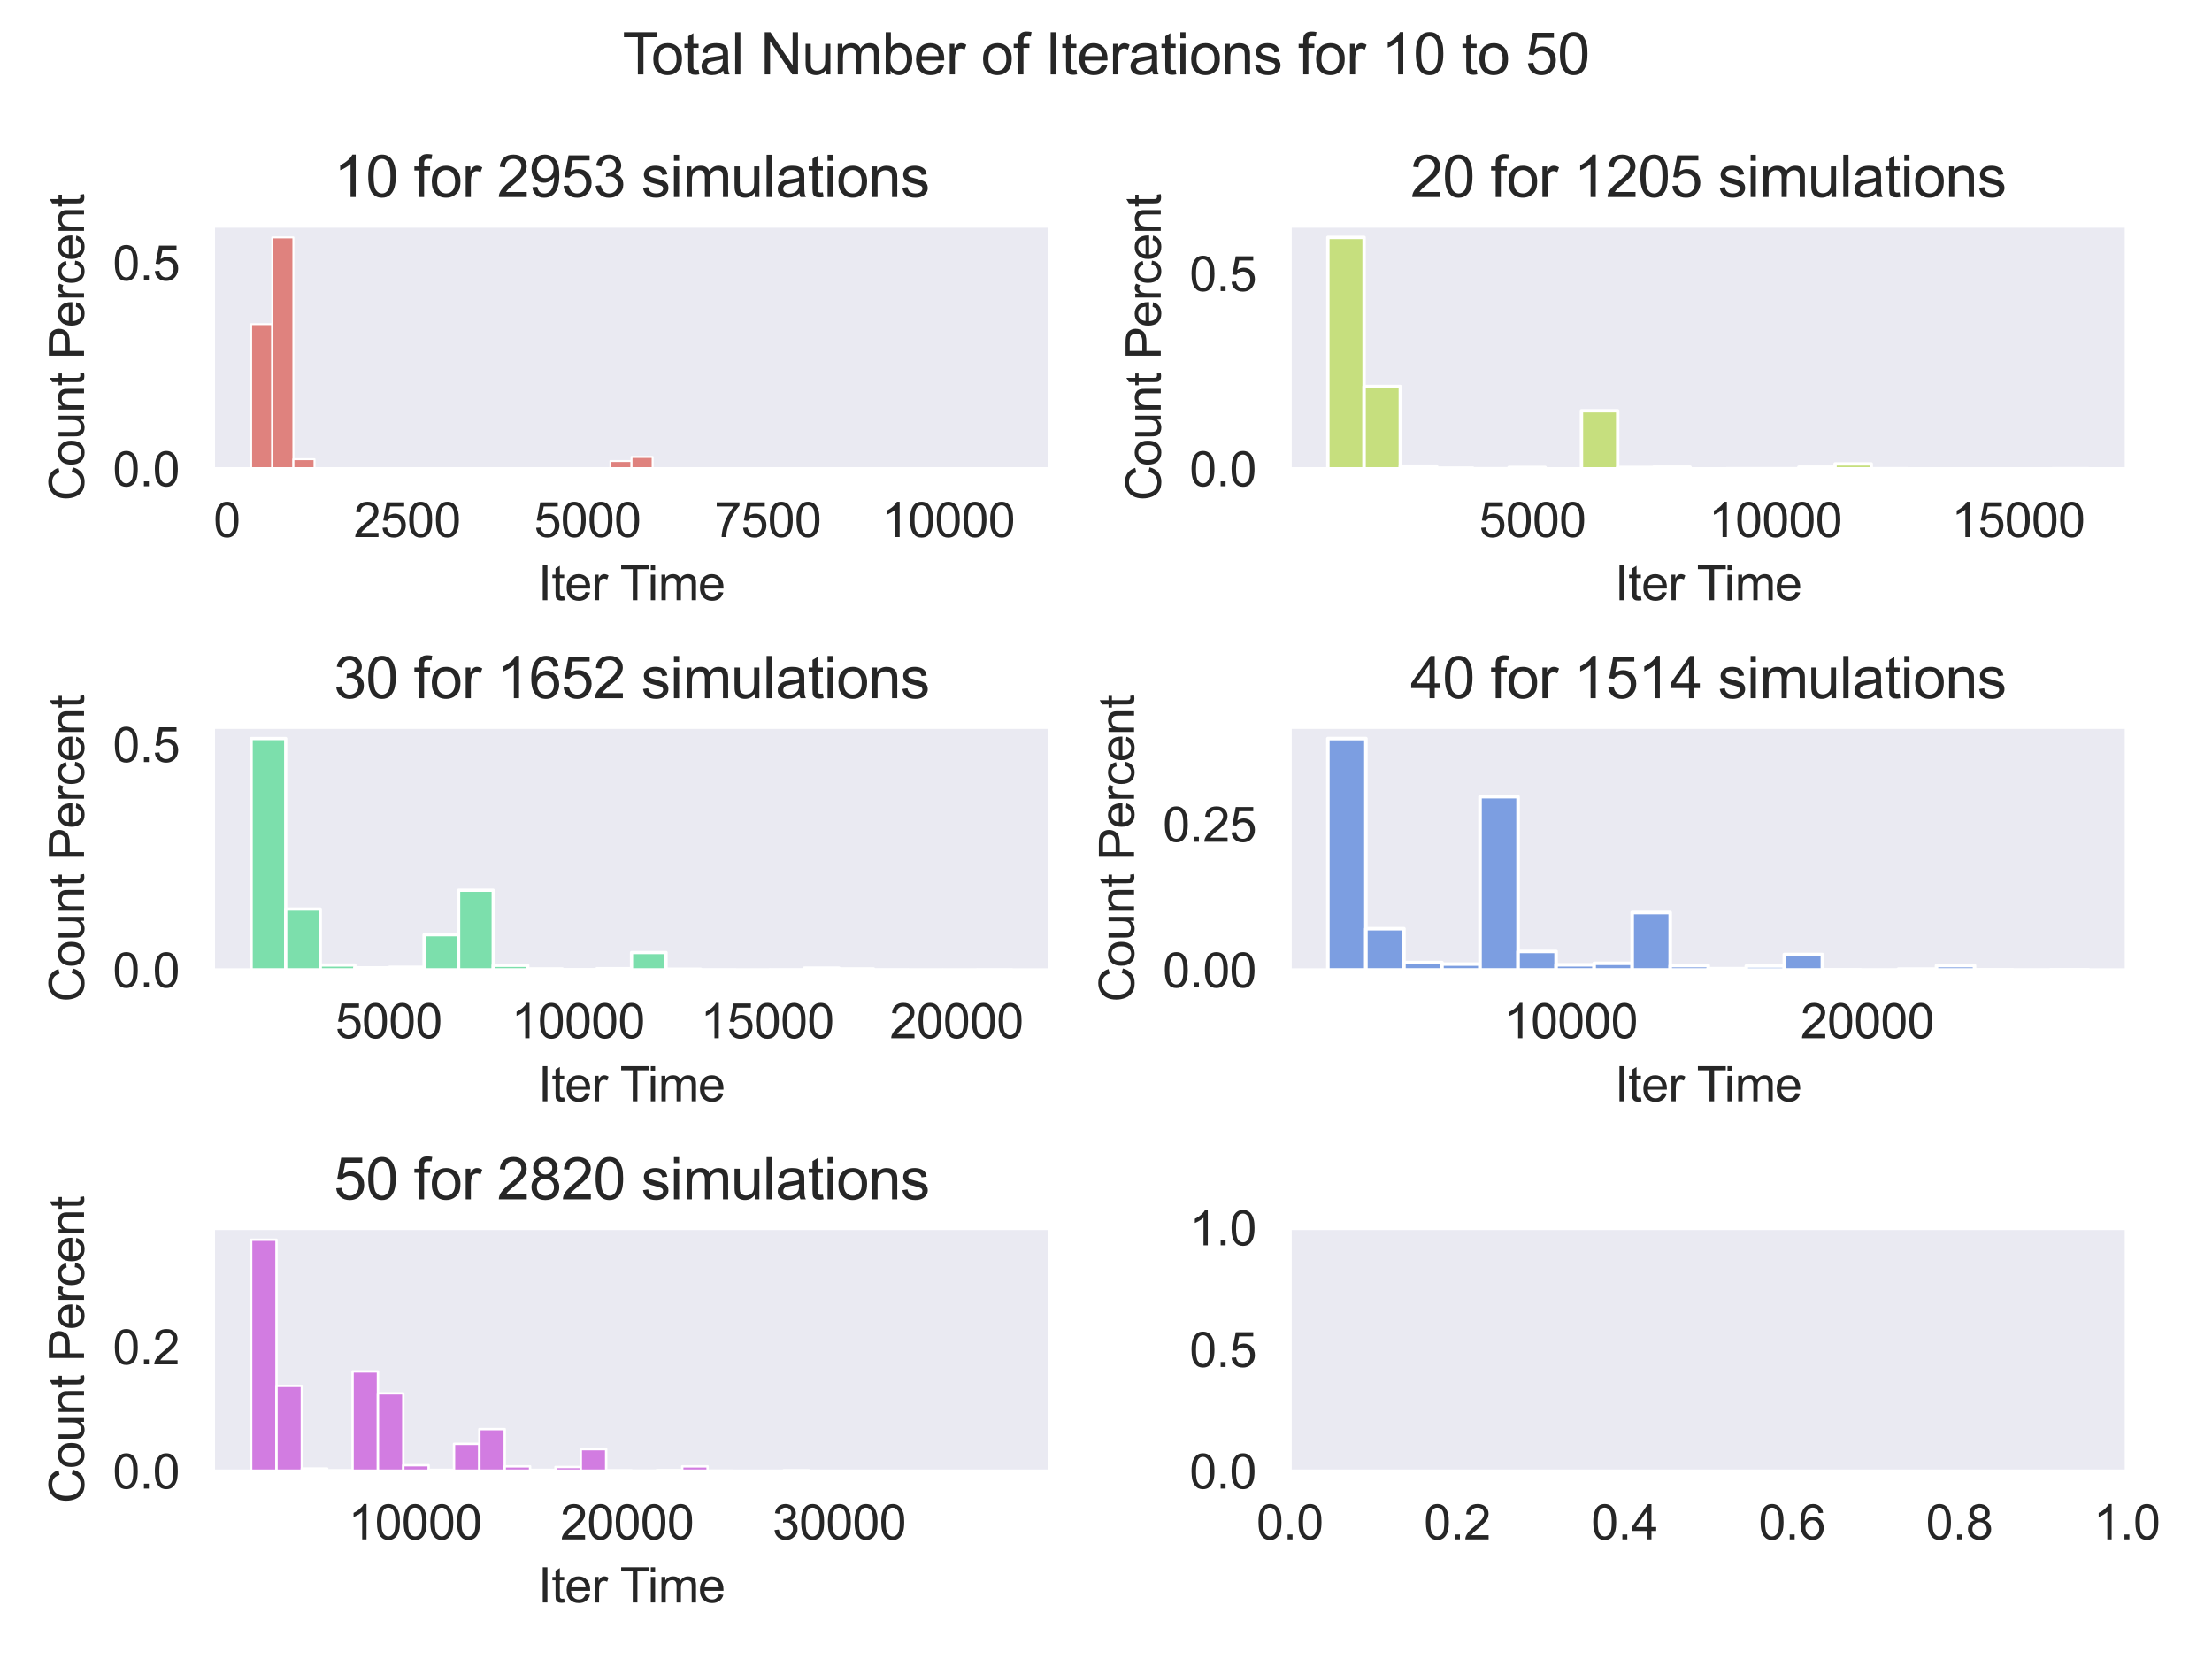 <?xml version="1.0" encoding="utf-8" standalone="no"?>
<!DOCTYPE svg PUBLIC "-//W3C//DTD SVG 1.1//EN"
  "http://www.w3.org/Graphics/SVG/1.1/DTD/svg11.dtd">
<svg xmlns:xlink="http://www.w3.org/1999/xlink" width="460.8pt" height="345.6pt" viewBox="0 0 460.8 345.6" xmlns="http://www.w3.org/2000/svg" version="1.1">
 <defs>
  <style type="text/css">*{stroke-linejoin: round; stroke-linecap: butt}</style>
 </defs>
 <g id="figure_1">
  <g id="patch_1">
   <path d="M 0 345.6 
L 460.8 345.6 
L 460.8 0 
L 0 0 
z
" style="fill: #ffffff"/>
  </g>
  <g id="axes_1">
   <g id="patch_2">
    <path d="M 44.39 97.72 
L 218.722 97.72 
L 218.722 47.04 
L 44.39 47.04 
z
" style="fill: #eaeaf2"/>
   </g>
   <g id="matplotlib.axis_1">
    <g id="xtick_1">
     <g id="text_1">
      <!-- 0 -->
      <g style="fill: #262626" transform="translate(44.47 111.878)scale(0.1 -0.1)">
       <defs>
        <path id="ArialMT-30" d="M 266 2259 
Q 266 3072 433 3567 
Q 600 4063 929 4331 
Q 1259 4600 1759 4600 
Q 2128 4600 2406 4451 
Q 2684 4303 2865 4023 
Q 3047 3744 3150 3342 
Q 3253 2941 3253 2259 
Q 3253 1453 3087 958 
Q 2922 463 2592 192 
Q 2263 -78 1759 -78 
Q 1097 -78 719 397 
Q 266 969 266 2259 
z
M 844 2259 
Q 844 1131 1108 757 
Q 1372 384 1759 384 
Q 2147 384 2411 759 
Q 2675 1134 2675 2259 
Q 2675 3391 2411 3762 
Q 2147 4134 1753 4134 
Q 1366 4134 1134 3806 
Q 844 3388 844 2259 
z
" transform="scale(0.016)"/>
       </defs>
       <use xlink:href="#ArialMT-30"/>
      </g>
     </g>
    </g>
    <g id="xtick_2">
     <g id="text_2">
      <!-- 2500 -->
      <g style="fill: #262626" transform="translate(73.691 111.878)scale(0.1 -0.1)">
       <defs>
        <path id="ArialMT-32" d="M 3222 541 
L 3222 0 
L 194 0 
Q 188 203 259 391 
Q 375 700 629 1000 
Q 884 1300 1366 1694 
Q 2113 2306 2375 2664 
Q 2638 3022 2638 3341 
Q 2638 3675 2398 3904 
Q 2159 4134 1775 4134 
Q 1369 4134 1125 3890 
Q 881 3647 878 3216 
L 300 3275 
Q 359 3922 746 4261 
Q 1134 4600 1788 4600 
Q 2447 4600 2831 4234 
Q 3216 3869 3216 3328 
Q 3216 3053 3103 2787 
Q 2991 2522 2730 2228 
Q 2469 1934 1863 1422 
Q 1356 997 1212 845 
Q 1069 694 975 541 
L 3222 541 
z
" transform="scale(0.016)"/>
        <path id="ArialMT-35" d="M 266 1200 
L 856 1250 
Q 922 819 1161 601 
Q 1400 384 1738 384 
Q 2144 384 2425 690 
Q 2706 997 2706 1503 
Q 2706 1984 2436 2262 
Q 2166 2541 1728 2541 
Q 1456 2541 1237 2417 
Q 1019 2294 894 2097 
L 366 2166 
L 809 4519 
L 3088 4519 
L 3088 3981 
L 1259 3981 
L 1013 2750 
Q 1425 3038 1878 3038 
Q 2478 3038 2890 2622 
Q 3303 2206 3303 1553 
Q 3303 931 2941 478 
Q 2500 -78 1738 -78 
Q 1113 -78 717 272 
Q 322 622 266 1200 
z
" transform="scale(0.016)"/>
       </defs>
       <use xlink:href="#ArialMT-32"/>
       <use xlink:href="#ArialMT-35" x="55.615"/>
       <use xlink:href="#ArialMT-30" x="111.23"/>
       <use xlink:href="#ArialMT-30" x="166.846"/>
      </g>
     </g>
    </g>
    <g id="xtick_3">
     <g id="text_3">
      <!-- 5000 -->
      <g style="fill: #262626" transform="translate(111.254 111.878)scale(0.1 -0.1)">
       <use xlink:href="#ArialMT-35"/>
       <use xlink:href="#ArialMT-30" x="55.615"/>
       <use xlink:href="#ArialMT-30" x="111.23"/>
       <use xlink:href="#ArialMT-30" x="166.846"/>
      </g>
     </g>
    </g>
    <g id="xtick_4">
     <g id="text_4">
      <!-- 7500 -->
      <g style="fill: #262626" transform="translate(148.817 111.878)scale(0.1 -0.1)">
       <defs>
        <path id="ArialMT-37" d="M 303 3981 
L 303 4522 
L 3269 4522 
L 3269 4084 
Q 2831 3619 2401 2847 
Q 1972 2075 1738 1259 
Q 1569 684 1522 0 
L 944 0 
Q 953 541 1156 1306 
Q 1359 2072 1739 2783 
Q 2119 3494 2547 3981 
L 303 3981 
z
" transform="scale(0.016)"/>
       </defs>
       <use xlink:href="#ArialMT-37"/>
       <use xlink:href="#ArialMT-35" x="55.615"/>
       <use xlink:href="#ArialMT-30" x="111.23"/>
       <use xlink:href="#ArialMT-30" x="166.846"/>
      </g>
     </g>
    </g>
    <g id="xtick_5">
     <g id="text_5">
      <!-- 10000 -->
      <g style="fill: #262626" transform="translate(183.599 111.878)scale(0.1 -0.1)">
       <defs>
        <path id="ArialMT-31" d="M 2384 0 
L 1822 0 
L 1822 3584 
Q 1619 3391 1289 3197 
Q 959 3003 697 2906 
L 697 3450 
Q 1169 3672 1522 3987 
Q 1875 4303 2022 4600 
L 2384 4600 
L 2384 0 
z
" transform="scale(0.016)"/>
       </defs>
       <use xlink:href="#ArialMT-31"/>
       <use xlink:href="#ArialMT-30" x="55.615"/>
       <use xlink:href="#ArialMT-30" x="111.23"/>
       <use xlink:href="#ArialMT-30" x="166.846"/>
       <use xlink:href="#ArialMT-30" x="222.461"/>
      </g>
     </g>
    </g>
    <g id="text_6">
     <!-- Iter Time -->
     <g style="fill: #262626" transform="translate(112.109 125.023)scale(0.1 -0.1)">
      <defs>
       <path id="ArialMT-49" d="M 597 0 
L 597 4581 
L 1203 4581 
L 1203 0 
L 597 0 
z
" transform="scale(0.016)"/>
       <path id="ArialMT-74" d="M 1650 503 
L 1731 6 
Q 1494 -44 1306 -44 
Q 1000 -44 831 53 
Q 663 150 594 308 
Q 525 466 525 972 
L 525 2881 
L 113 2881 
L 113 3319 
L 525 3319 
L 525 4141 
L 1084 4478 
L 1084 3319 
L 1650 3319 
L 1650 2881 
L 1084 2881 
L 1084 941 
Q 1084 700 1114 631 
Q 1144 563 1211 522 
Q 1278 481 1403 481 
Q 1497 481 1650 503 
z
" transform="scale(0.016)"/>
       <path id="ArialMT-65" d="M 2694 1069 
L 3275 997 
Q 3138 488 2766 206 
Q 2394 -75 1816 -75 
Q 1088 -75 661 373 
Q 234 822 234 1631 
Q 234 2469 665 2931 
Q 1097 3394 1784 3394 
Q 2450 3394 2872 2941 
Q 3294 2488 3294 1666 
Q 3294 1616 3291 1516 
L 816 1516 
Q 847 969 1125 678 
Q 1403 388 1819 388 
Q 2128 388 2347 550 
Q 2566 713 2694 1069 
z
M 847 1978 
L 2700 1978 
Q 2663 2397 2488 2606 
Q 2219 2931 1791 2931 
Q 1403 2931 1139 2672 
Q 875 2413 847 1978 
z
" transform="scale(0.016)"/>
       <path id="ArialMT-72" d="M 416 0 
L 416 3319 
L 922 3319 
L 922 2816 
Q 1116 3169 1280 3281 
Q 1444 3394 1641 3394 
Q 1925 3394 2219 3213 
L 2025 2691 
Q 1819 2813 1613 2813 
Q 1428 2813 1281 2702 
Q 1134 2591 1072 2394 
Q 978 2094 978 1738 
L 978 0 
L 416 0 
z
" transform="scale(0.016)"/>
       <path id="ArialMT-20" transform="scale(0.016)"/>
       <path id="ArialMT-54" d="M 1659 0 
L 1659 4041 
L 150 4041 
L 150 4581 
L 3781 4581 
L 3781 4041 
L 2266 4041 
L 2266 0 
L 1659 0 
z
" transform="scale(0.016)"/>
       <path id="ArialMT-69" d="M 425 3934 
L 425 4581 
L 988 4581 
L 988 3934 
L 425 3934 
z
M 425 0 
L 425 3319 
L 988 3319 
L 988 0 
L 425 0 
z
" transform="scale(0.016)"/>
       <path id="ArialMT-6d" d="M 422 0 
L 422 3319 
L 925 3319 
L 925 2853 
Q 1081 3097 1340 3245 
Q 1600 3394 1931 3394 
Q 2300 3394 2536 3241 
Q 2772 3088 2869 2813 
Q 3263 3394 3894 3394 
Q 4388 3394 4653 3120 
Q 4919 2847 4919 2278 
L 4919 0 
L 4359 0 
L 4359 2091 
Q 4359 2428 4304 2576 
Q 4250 2725 4106 2815 
Q 3963 2906 3769 2906 
Q 3419 2906 3187 2673 
Q 2956 2441 2956 1928 
L 2956 0 
L 2394 0 
L 2394 2156 
Q 2394 2531 2256 2718 
Q 2119 2906 1806 2906 
Q 1569 2906 1367 2781 
Q 1166 2656 1075 2415 
Q 984 2175 984 1722 
L 984 0 
L 422 0 
z
" transform="scale(0.016)"/>
      </defs>
      <use xlink:href="#ArialMT-49"/>
      <use xlink:href="#ArialMT-74" x="27.783"/>
      <use xlink:href="#ArialMT-65" x="55.566"/>
      <use xlink:href="#ArialMT-72" x="111.182"/>
      <use xlink:href="#ArialMT-20" x="144.482"/>
      <use xlink:href="#ArialMT-54" x="170.516"/>
      <use xlink:href="#ArialMT-69" x="227.85"/>
      <use xlink:href="#ArialMT-6d" x="250.066"/>
      <use xlink:href="#ArialMT-65" x="333.367"/>
     </g>
    </g>
   </g>
   <g id="matplotlib.axis_2">
    <g id="ytick_1">
     <g id="text_7">
      <!-- 0.0 -->
      <g style="fill: #262626" transform="translate(23.49 101.299)scale(0.1 -0.1)">
       <defs>
        <path id="ArialMT-2e" d="M 581 0 
L 581 641 
L 1222 641 
L 1222 0 
L 581 0 
z
" transform="scale(0.016)"/>
       </defs>
       <use xlink:href="#ArialMT-30"/>
       <use xlink:href="#ArialMT-2e" x="55.615"/>
       <use xlink:href="#ArialMT-30" x="83.398"/>
      </g>
     </g>
    </g>
    <g id="ytick_2">
     <g id="text_8">
      <!-- 0.5 -->
      <g style="fill: #262626" transform="translate(23.49 58.394)scale(0.1 -0.1)">
       <use xlink:href="#ArialMT-30"/>
       <use xlink:href="#ArialMT-2e" x="55.615"/>
       <use xlink:href="#ArialMT-35" x="83.398"/>
      </g>
     </g>
    </g>
    <g id="text_9">
     <!-- Count Percent -->
     <g style="fill: #262626" transform="translate(17.503 104.341)rotate(-90)scale(0.1 -0.1)">
      <defs>
       <path id="ArialMT-43" d="M 3763 1606 
L 4369 1453 
Q 4178 706 3683 314 
Q 3188 -78 2472 -78 
Q 1731 -78 1267 223 
Q 803 525 561 1097 
Q 319 1669 319 2325 
Q 319 3041 592 3573 
Q 866 4106 1370 4382 
Q 1875 4659 2481 4659 
Q 3169 4659 3637 4309 
Q 4106 3959 4291 3325 
L 3694 3184 
Q 3534 3684 3231 3912 
Q 2928 4141 2469 4141 
Q 1941 4141 1586 3887 
Q 1231 3634 1087 3207 
Q 944 2781 944 2328 
Q 944 1744 1114 1308 
Q 1284 872 1643 656 
Q 2003 441 2422 441 
Q 2931 441 3284 734 
Q 3638 1028 3763 1606 
z
" transform="scale(0.016)"/>
       <path id="ArialMT-6f" d="M 213 1659 
Q 213 2581 725 3025 
Q 1153 3394 1769 3394 
Q 2453 3394 2887 2945 
Q 3322 2497 3322 1706 
Q 3322 1066 3130 698 
Q 2938 331 2570 128 
Q 2203 -75 1769 -75 
Q 1072 -75 642 372 
Q 213 819 213 1659 
z
M 791 1659 
Q 791 1022 1069 705 
Q 1347 388 1769 388 
Q 2188 388 2466 706 
Q 2744 1025 2744 1678 
Q 2744 2294 2464 2611 
Q 2184 2928 1769 2928 
Q 1347 2928 1069 2612 
Q 791 2297 791 1659 
z
" transform="scale(0.016)"/>
       <path id="ArialMT-75" d="M 2597 0 
L 2597 488 
Q 2209 -75 1544 -75 
Q 1250 -75 995 37 
Q 741 150 617 320 
Q 494 491 444 738 
Q 409 903 409 1263 
L 409 3319 
L 972 3319 
L 972 1478 
Q 972 1038 1006 884 
Q 1059 663 1231 536 
Q 1403 409 1656 409 
Q 1909 409 2131 539 
Q 2353 669 2445 892 
Q 2538 1116 2538 1541 
L 2538 3319 
L 3100 3319 
L 3100 0 
L 2597 0 
z
" transform="scale(0.016)"/>
       <path id="ArialMT-6e" d="M 422 0 
L 422 3319 
L 928 3319 
L 928 2847 
Q 1294 3394 1984 3394 
Q 2284 3394 2536 3286 
Q 2788 3178 2913 3003 
Q 3038 2828 3088 2588 
Q 3119 2431 3119 2041 
L 3119 0 
L 2556 0 
L 2556 2019 
Q 2556 2363 2490 2533 
Q 2425 2703 2258 2804 
Q 2091 2906 1866 2906 
Q 1506 2906 1245 2678 
Q 984 2450 984 1813 
L 984 0 
L 422 0 
z
" transform="scale(0.016)"/>
       <path id="ArialMT-50" d="M 494 0 
L 494 4581 
L 2222 4581 
Q 2678 4581 2919 4538 
Q 3256 4481 3484 4323 
Q 3713 4166 3852 3881 
Q 3991 3597 3991 3256 
Q 3991 2672 3619 2267 
Q 3247 1863 2275 1863 
L 1100 1863 
L 1100 0 
L 494 0 
z
M 1100 2403 
L 2284 2403 
Q 2872 2403 3119 2622 
Q 3366 2841 3366 3238 
Q 3366 3525 3220 3729 
Q 3075 3934 2838 4000 
Q 2684 4041 2272 4041 
L 1100 4041 
L 1100 2403 
z
" transform="scale(0.016)"/>
       <path id="ArialMT-63" d="M 2588 1216 
L 3141 1144 
Q 3050 572 2676 248 
Q 2303 -75 1759 -75 
Q 1078 -75 664 370 
Q 250 816 250 1647 
Q 250 2184 428 2587 
Q 606 2991 970 3192 
Q 1334 3394 1763 3394 
Q 2303 3394 2647 3120 
Q 2991 2847 3088 2344 
L 2541 2259 
Q 2463 2594 2264 2762 
Q 2066 2931 1784 2931 
Q 1359 2931 1093 2626 
Q 828 2322 828 1663 
Q 828 994 1084 691 
Q 1341 388 1753 388 
Q 2084 388 2306 591 
Q 2528 794 2588 1216 
z
" transform="scale(0.016)"/>
      </defs>
      <use xlink:href="#ArialMT-43"/>
      <use xlink:href="#ArialMT-6f" x="72.217"/>
      <use xlink:href="#ArialMT-75" x="127.832"/>
      <use xlink:href="#ArialMT-6e" x="183.447"/>
      <use xlink:href="#ArialMT-74" x="239.062"/>
      <use xlink:href="#ArialMT-20" x="266.846"/>
      <use xlink:href="#ArialMT-50" x="294.629"/>
      <use xlink:href="#ArialMT-65" x="361.328"/>
      <use xlink:href="#ArialMT-72" x="416.943"/>
      <use xlink:href="#ArialMT-63" x="450.244"/>
      <use xlink:href="#ArialMT-65" x="500.244"/>
      <use xlink:href="#ArialMT-6e" x="555.859"/>
      <use xlink:href="#ArialMT-74" x="611.475"/>
     </g>
    </g>
   </g>
   <g id="patch_3">
    <path d="M 52.314 97.72 
L 56.717 97.72 
L 56.717 67.528 
L 52.314 67.528 
z
" clip-path="url(#p520d2ce018)" style="fill: #db5f57; fill-opacity: 0.75; stroke: #ffffff; stroke-width: 0.41; stroke-linejoin: miter"/>
   </g>
   <g id="patch_4">
    <path d="M 56.717 97.72 
L 61.119 97.72 
L 61.119 49.453 
L 56.717 49.453 
z
" clip-path="url(#p520d2ce018)" style="fill: #db5f57; fill-opacity: 0.75; stroke: #ffffff; stroke-width: 0.41; stroke-linejoin: miter"/>
   </g>
   <g id="patch_5">
    <path d="M 61.119 97.72 
L 65.521 97.72 
L 65.521 95.657 
L 61.119 95.657 
z
" clip-path="url(#p520d2ce018)" style="fill: #db5f57; fill-opacity: 0.75; stroke: #ffffff; stroke-width: 0.41; stroke-linejoin: miter"/>
   </g>
   <g id="patch_6">
    <path d="M 65.521 97.72 
L 69.924 97.72 
L 69.924 97.604 
L 65.521 97.604 
z
" clip-path="url(#p520d2ce018)" style="fill: #db5f57; fill-opacity: 0.75; stroke: #ffffff; stroke-width: 0.41; stroke-linejoin: miter"/>
   </g>
   <g id="patch_7">
    <path d="M 69.924 97.72 
L 74.326 97.72 
L 74.326 97.633 
L 69.924 97.633 
z
" clip-path="url(#p520d2ce018)" style="fill: #db5f57; fill-opacity: 0.75; stroke: #ffffff; stroke-width: 0.41; stroke-linejoin: miter"/>
   </g>
   <g id="patch_8">
    <path d="M 74.326 97.72 
L 78.728 97.72 
L 78.728 97.546 
L 74.326 97.546 
z
" clip-path="url(#p520d2ce018)" style="fill: #db5f57; fill-opacity: 0.75; stroke: #ffffff; stroke-width: 0.41; stroke-linejoin: miter"/>
   </g>
   <g id="patch_9">
    <path d="M 78.728 97.72 
L 83.131 97.72 
L 83.131 97.633 
L 78.728 97.633 
z
" clip-path="url(#p520d2ce018)" style="fill: #db5f57; fill-opacity: 0.75; stroke: #ffffff; stroke-width: 0.41; stroke-linejoin: miter"/>
   </g>
   <g id="patch_10">
    <path d="M 83.131 97.72 
L 87.533 97.72 
L 87.533 97.691 
L 83.131 97.691 
z
" clip-path="url(#p520d2ce018)" style="fill: #db5f57; fill-opacity: 0.75; stroke: #ffffff; stroke-width: 0.41; stroke-linejoin: miter"/>
   </g>
   <g id="patch_11">
    <path d="M 87.533 97.72 
L 91.935 97.72 
L 91.935 97.72 
L 87.533 97.72 
z
" clip-path="url(#p520d2ce018)" style="fill: #db5f57; fill-opacity: 0.75; stroke: #ffffff; stroke-width: 0.41; stroke-linejoin: miter"/>
   </g>
   <g id="patch_12">
    <path d="M 91.935 97.72 
L 96.338 97.72 
L 96.338 97.72 
L 91.935 97.72 
z
" clip-path="url(#p520d2ce018)" style="fill: #db5f57; fill-opacity: 0.75; stroke: #ffffff; stroke-width: 0.41; stroke-linejoin: miter"/>
   </g>
   <g id="patch_13">
    <path d="M 96.338 97.72 
L 100.74 97.72 
L 100.74 97.72 
L 96.338 97.72 
z
" clip-path="url(#p520d2ce018)" style="fill: #db5f57; fill-opacity: 0.75; stroke: #ffffff; stroke-width: 0.41; stroke-linejoin: miter"/>
   </g>
   <g id="patch_14">
    <path d="M 100.74 97.72 
L 105.142 97.72 
L 105.142 97.72 
L 100.74 97.72 
z
" clip-path="url(#p520d2ce018)" style="fill: #db5f57; fill-opacity: 0.75; stroke: #ffffff; stroke-width: 0.41; stroke-linejoin: miter"/>
   </g>
   <g id="patch_15">
    <path d="M 105.142 97.72 
L 109.545 97.72 
L 109.545 97.633 
L 105.142 97.633 
z
" clip-path="url(#p520d2ce018)" style="fill: #db5f57; fill-opacity: 0.75; stroke: #ffffff; stroke-width: 0.41; stroke-linejoin: miter"/>
   </g>
   <g id="patch_16">
    <path d="M 109.545 97.72 
L 113.947 97.72 
L 113.947 97.662 
L 109.545 97.662 
z
" clip-path="url(#p520d2ce018)" style="fill: #db5f57; fill-opacity: 0.75; stroke: #ffffff; stroke-width: 0.41; stroke-linejoin: miter"/>
   </g>
   <g id="patch_17">
    <path d="M 113.947 97.72 
L 118.349 97.72 
L 118.349 97.72 
L 113.947 97.72 
z
" clip-path="url(#p520d2ce018)" style="fill: #db5f57; fill-opacity: 0.75; stroke: #ffffff; stroke-width: 0.41; stroke-linejoin: miter"/>
   </g>
   <g id="patch_18">
    <path d="M 118.349 97.72 
L 122.752 97.72 
L 122.752 97.72 
L 118.349 97.72 
z
" clip-path="url(#p520d2ce018)" style="fill: #db5f57; fill-opacity: 0.75; stroke: #ffffff; stroke-width: 0.41; stroke-linejoin: miter"/>
   </g>
   <g id="patch_19">
    <path d="M 122.752 97.72 
L 127.154 97.72 
L 127.154 97.691 
L 122.752 97.691 
z
" clip-path="url(#p520d2ce018)" style="fill: #db5f57; fill-opacity: 0.75; stroke: #ffffff; stroke-width: 0.41; stroke-linejoin: miter"/>
   </g>
   <g id="patch_20">
    <path d="M 127.154 97.72 
L 131.556 97.72 
L 131.556 96.035 
L 127.154 96.035 
z
" clip-path="url(#p520d2ce018)" style="fill: #db5f57; fill-opacity: 0.75; stroke: #ffffff; stroke-width: 0.41; stroke-linejoin: miter"/>
   </g>
   <g id="patch_21">
    <path d="M 131.556 97.72 
L 135.959 97.72 
L 135.959 95.192 
L 131.556 95.192 
z
" clip-path="url(#p520d2ce018)" style="fill: #db5f57; fill-opacity: 0.75; stroke: #ffffff; stroke-width: 0.41; stroke-linejoin: miter"/>
   </g>
   <g id="patch_22">
    <path d="M 135.959 97.72 
L 140.361 97.72 
L 140.361 97.604 
L 135.959 97.604 
z
" clip-path="url(#p520d2ce018)" style="fill: #db5f57; fill-opacity: 0.75; stroke: #ffffff; stroke-width: 0.41; stroke-linejoin: miter"/>
   </g>
   <g id="patch_23">
    <path d="M 140.361 97.72 
L 144.763 97.72 
L 144.763 97.691 
L 140.361 97.691 
z
" clip-path="url(#p520d2ce018)" style="fill: #db5f57; fill-opacity: 0.75; stroke: #ffffff; stroke-width: 0.41; stroke-linejoin: miter"/>
   </g>
   <g id="patch_24">
    <path d="M 144.763 97.72 
L 149.166 97.72 
L 149.166 97.72 
L 144.763 97.72 
z
" clip-path="url(#p520d2ce018)" style="fill: #db5f57; fill-opacity: 0.75; stroke: #ffffff; stroke-width: 0.41; stroke-linejoin: miter"/>
   </g>
   <g id="patch_25">
    <path d="M 149.166 97.72 
L 153.568 97.72 
L 153.568 97.691 
L 149.166 97.691 
z
" clip-path="url(#p520d2ce018)" style="fill: #db5f57; fill-opacity: 0.75; stroke: #ffffff; stroke-width: 0.41; stroke-linejoin: miter"/>
   </g>
   <g id="patch_26">
    <path d="M 153.568 97.72 
L 157.97 97.72 
L 157.97 97.72 
L 153.568 97.72 
z
" clip-path="url(#p520d2ce018)" style="fill: #db5f57; fill-opacity: 0.75; stroke: #ffffff; stroke-width: 0.41; stroke-linejoin: miter"/>
   </g>
   <g id="patch_27">
    <path d="M 157.97 97.72 
L 162.373 97.72 
L 162.373 97.72 
L 157.97 97.72 
z
" clip-path="url(#p520d2ce018)" style="fill: #db5f57; fill-opacity: 0.75; stroke: #ffffff; stroke-width: 0.41; stroke-linejoin: miter"/>
   </g>
   <g id="patch_28">
    <path d="M 162.373 97.72 
L 166.775 97.72 
L 166.775 97.72 
L 162.373 97.72 
z
" clip-path="url(#p520d2ce018)" style="fill: #db5f57; fill-opacity: 0.75; stroke: #ffffff; stroke-width: 0.41; stroke-linejoin: miter"/>
   </g>
   <g id="patch_29">
    <path d="M 166.775 97.72 
L 171.177 97.72 
L 171.177 97.72 
L 166.775 97.72 
z
" clip-path="url(#p520d2ce018)" style="fill: #db5f57; fill-opacity: 0.75; stroke: #ffffff; stroke-width: 0.41; stroke-linejoin: miter"/>
   </g>
   <g id="patch_30">
    <path d="M 171.177 97.72 
L 175.58 97.72 
L 175.58 97.72 
L 171.177 97.72 
z
" clip-path="url(#p520d2ce018)" style="fill: #db5f57; fill-opacity: 0.75; stroke: #ffffff; stroke-width: 0.41; stroke-linejoin: miter"/>
   </g>
   <g id="patch_31">
    <path d="M 175.58 97.72 
L 179.982 97.72 
L 179.982 97.72 
L 175.58 97.72 
z
" clip-path="url(#p520d2ce018)" style="fill: #db5f57; fill-opacity: 0.75; stroke: #ffffff; stroke-width: 0.41; stroke-linejoin: miter"/>
   </g>
   <g id="patch_32">
    <path d="M 179.982 97.72 
L 184.384 97.72 
L 184.384 97.72 
L 179.982 97.72 
z
" clip-path="url(#p520d2ce018)" style="fill: #db5f57; fill-opacity: 0.75; stroke: #ffffff; stroke-width: 0.41; stroke-linejoin: miter"/>
   </g>
   <g id="patch_33">
    <path d="M 184.384 97.72 
L 188.787 97.72 
L 188.787 97.72 
L 184.384 97.72 
z
" clip-path="url(#p520d2ce018)" style="fill: #db5f57; fill-opacity: 0.75; stroke: #ffffff; stroke-width: 0.41; stroke-linejoin: miter"/>
   </g>
   <g id="patch_34">
    <path d="M 188.787 97.72 
L 193.189 97.72 
L 193.189 97.72 
L 188.787 97.72 
z
" clip-path="url(#p520d2ce018)" style="fill: #db5f57; fill-opacity: 0.75; stroke: #ffffff; stroke-width: 0.41; stroke-linejoin: miter"/>
   </g>
   <g id="patch_35">
    <path d="M 193.189 97.72 
L 197.591 97.72 
L 197.591 97.72 
L 193.189 97.72 
z
" clip-path="url(#p520d2ce018)" style="fill: #db5f57; fill-opacity: 0.75; stroke: #ffffff; stroke-width: 0.41; stroke-linejoin: miter"/>
   </g>
   <g id="patch_36">
    <path d="M 197.591 97.72 
L 201.994 97.72 
L 201.994 97.691 
L 197.591 97.691 
z
" clip-path="url(#p520d2ce018)" style="fill: #db5f57; fill-opacity: 0.75; stroke: #ffffff; stroke-width: 0.41; stroke-linejoin: miter"/>
   </g>
   <g id="patch_37">
    <path d="M 201.994 97.72 
L 206.396 97.72 
L 206.396 97.633 
L 201.994 97.633 
z
" clip-path="url(#p520d2ce018)" style="fill: #db5f57; fill-opacity: 0.75; stroke: #ffffff; stroke-width: 0.41; stroke-linejoin: miter"/>
   </g>
   <g id="patch_38">
    <path d="M 206.396 97.72 
L 210.798 97.72 
L 210.798 97.604 
L 206.396 97.604 
z
" clip-path="url(#p520d2ce018)" style="fill: #db5f57; fill-opacity: 0.75; stroke: #ffffff; stroke-width: 0.41; stroke-linejoin: miter"/>
   </g>
   <g id="patch_39">
    <path d="M 44.39 97.72 
L 44.39 47.04 
" style="fill: none; stroke: #ffffff; stroke-width: 0.8; stroke-linejoin: miter; stroke-linecap: square"/>
   </g>
   <g id="patch_40">
    <path d="M 218.722 97.72 
L 218.722 47.04 
" style="fill: none; stroke: #ffffff; stroke-width: 0.8; stroke-linejoin: miter; stroke-linecap: square"/>
   </g>
   <g id="patch_41">
    <path d="M 44.39 97.72 
L 218.722 97.72 
" style="fill: none; stroke: #ffffff; stroke-width: 0.8; stroke-linejoin: miter; stroke-linecap: square"/>
   </g>
   <g id="patch_42">
    <path d="M 44.39 47.04 
L 218.722 47.04 
" style="fill: none; stroke: #ffffff; stroke-width: 0.8; stroke-linejoin: miter; stroke-linecap: square"/>
   </g>
   <g id="text_10">
    <!-- 10 for 2953 simulations -->
    <g style="fill: #262626" transform="translate(69.525 41.04)scale(0.12 -0.12)">
     <defs>
      <path id="ArialMT-66" d="M 556 0 
L 556 2881 
L 59 2881 
L 59 3319 
L 556 3319 
L 556 3672 
Q 556 4006 616 4169 
Q 697 4388 901 4523 
Q 1106 4659 1475 4659 
Q 1713 4659 2000 4603 
L 1916 4113 
Q 1741 4144 1584 4144 
Q 1328 4144 1222 4034 
Q 1116 3925 1116 3625 
L 1116 3319 
L 1763 3319 
L 1763 2881 
L 1116 2881 
L 1116 0 
L 556 0 
z
" transform="scale(0.016)"/>
      <path id="ArialMT-39" d="M 350 1059 
L 891 1109 
Q 959 728 1153 556 
Q 1347 384 1650 384 
Q 1909 384 2104 503 
Q 2300 622 2425 820 
Q 2550 1019 2634 1356 
Q 2719 1694 2719 2044 
Q 2719 2081 2716 2156 
Q 2547 1888 2255 1720 
Q 1963 1553 1622 1553 
Q 1053 1553 659 1965 
Q 266 2378 266 3053 
Q 266 3750 677 4175 
Q 1088 4600 1706 4600 
Q 2153 4600 2523 4359 
Q 2894 4119 3086 3673 
Q 3278 3228 3278 2384 
Q 3278 1506 3087 986 
Q 2897 466 2520 194 
Q 2144 -78 1638 -78 
Q 1100 -78 759 220 
Q 419 519 350 1059 
z
M 2653 3081 
Q 2653 3566 2395 3850 
Q 2138 4134 1775 4134 
Q 1400 4134 1122 3828 
Q 844 3522 844 3034 
Q 844 2597 1108 2323 
Q 1372 2050 1759 2050 
Q 2150 2050 2401 2323 
Q 2653 2597 2653 3081 
z
" transform="scale(0.016)"/>
      <path id="ArialMT-33" d="M 269 1209 
L 831 1284 
Q 928 806 1161 595 
Q 1394 384 1728 384 
Q 2125 384 2398 659 
Q 2672 934 2672 1341 
Q 2672 1728 2419 1979 
Q 2166 2231 1775 2231 
Q 1616 2231 1378 2169 
L 1441 2663 
Q 1497 2656 1531 2656 
Q 1891 2656 2178 2843 
Q 2466 3031 2466 3422 
Q 2466 3731 2256 3934 
Q 2047 4138 1716 4138 
Q 1388 4138 1169 3931 
Q 950 3725 888 3313 
L 325 3413 
Q 428 3978 793 4289 
Q 1159 4600 1703 4600 
Q 2078 4600 2393 4439 
Q 2709 4278 2876 4000 
Q 3044 3722 3044 3409 
Q 3044 3113 2884 2869 
Q 2725 2625 2413 2481 
Q 2819 2388 3044 2092 
Q 3269 1797 3269 1353 
Q 3269 753 2831 336 
Q 2394 -81 1725 -81 
Q 1122 -81 723 278 
Q 325 638 269 1209 
z
" transform="scale(0.016)"/>
      <path id="ArialMT-73" d="M 197 991 
L 753 1078 
Q 800 744 1014 566 
Q 1228 388 1613 388 
Q 2000 388 2187 545 
Q 2375 703 2375 916 
Q 2375 1106 2209 1216 
Q 2094 1291 1634 1406 
Q 1016 1563 777 1677 
Q 538 1791 414 1992 
Q 291 2194 291 2438 
Q 291 2659 392 2848 
Q 494 3038 669 3163 
Q 800 3259 1026 3326 
Q 1253 3394 1513 3394 
Q 1903 3394 2198 3281 
Q 2494 3169 2634 2976 
Q 2775 2784 2828 2463 
L 2278 2388 
Q 2241 2644 2061 2787 
Q 1881 2931 1553 2931 
Q 1166 2931 1000 2803 
Q 834 2675 834 2503 
Q 834 2394 903 2306 
Q 972 2216 1119 2156 
Q 1203 2125 1616 2013 
Q 2213 1853 2448 1751 
Q 2684 1650 2818 1456 
Q 2953 1263 2953 975 
Q 2953 694 2789 445 
Q 2625 197 2315 61 
Q 2006 -75 1616 -75 
Q 969 -75 630 194 
Q 291 463 197 991 
z
" transform="scale(0.016)"/>
      <path id="ArialMT-6c" d="M 409 0 
L 409 4581 
L 972 4581 
L 972 0 
L 409 0 
z
" transform="scale(0.016)"/>
      <path id="ArialMT-61" d="M 2588 409 
Q 2275 144 1986 34 
Q 1697 -75 1366 -75 
Q 819 -75 525 192 
Q 231 459 231 875 
Q 231 1119 342 1320 
Q 453 1522 633 1644 
Q 813 1766 1038 1828 
Q 1203 1872 1538 1913 
Q 2219 1994 2541 2106 
Q 2544 2222 2544 2253 
Q 2544 2597 2384 2738 
Q 2169 2928 1744 2928 
Q 1347 2928 1158 2789 
Q 969 2650 878 2297 
L 328 2372 
Q 403 2725 575 2942 
Q 747 3159 1072 3276 
Q 1397 3394 1825 3394 
Q 2250 3394 2515 3294 
Q 2781 3194 2906 3042 
Q 3031 2891 3081 2659 
Q 3109 2516 3109 2141 
L 3109 1391 
Q 3109 606 3145 398 
Q 3181 191 3288 0 
L 2700 0 
Q 2613 175 2588 409 
z
M 2541 1666 
Q 2234 1541 1622 1453 
Q 1275 1403 1131 1340 
Q 988 1278 909 1158 
Q 831 1038 831 891 
Q 831 666 1001 516 
Q 1172 366 1500 366 
Q 1825 366 2078 508 
Q 2331 650 2450 897 
Q 2541 1088 2541 1459 
L 2541 1666 
z
" transform="scale(0.016)"/>
     </defs>
     <use xlink:href="#ArialMT-31"/>
     <use xlink:href="#ArialMT-30" x="55.615"/>
     <use xlink:href="#ArialMT-20" x="111.23"/>
     <use xlink:href="#ArialMT-66" x="139.014"/>
     <use xlink:href="#ArialMT-6f" x="166.797"/>
     <use xlink:href="#ArialMT-72" x="222.412"/>
     <use xlink:href="#ArialMT-20" x="255.713"/>
     <use xlink:href="#ArialMT-32" x="283.496"/>
     <use xlink:href="#ArialMT-39" x="339.111"/>
     <use xlink:href="#ArialMT-35" x="394.727"/>
     <use xlink:href="#ArialMT-33" x="450.342"/>
     <use xlink:href="#ArialMT-20" x="505.957"/>
     <use xlink:href="#ArialMT-73" x="533.74"/>
     <use xlink:href="#ArialMT-69" x="583.74"/>
     <use xlink:href="#ArialMT-6d" x="605.957"/>
     <use xlink:href="#ArialMT-75" x="689.258"/>
     <use xlink:href="#ArialMT-6c" x="744.873"/>
     <use xlink:href="#ArialMT-61" x="767.09"/>
     <use xlink:href="#ArialMT-74" x="822.705"/>
     <use xlink:href="#ArialMT-69" x="850.488"/>
     <use xlink:href="#ArialMT-6f" x="872.705"/>
     <use xlink:href="#ArialMT-6e" x="928.32"/>
     <use xlink:href="#ArialMT-73" x="983.936"/>
    </g>
   </g>
  </g>
  <g id="axes_2">
   <g id="patch_43">
    <path d="M 268.692 97.72 
L 443.025 97.72 
L 443.025 47.04 
L 268.692 47.04 
z
" style="fill: #eaeaf2"/>
   </g>
   <g id="matplotlib.axis_3">
    <g id="xtick_6">
     <g id="text_11">
      <!-- 5000 -->
      <g style="fill: #262626" transform="translate(308.118 111.878)scale(0.1 -0.1)">
       <use xlink:href="#ArialMT-35"/>
       <use xlink:href="#ArialMT-30" x="55.615"/>
       <use xlink:href="#ArialMT-30" x="111.23"/>
       <use xlink:href="#ArialMT-30" x="166.846"/>
      </g>
     </g>
    </g>
    <g id="xtick_7">
     <g id="text_12">
      <!-- 10000 -->
      <g style="fill: #262626" transform="translate(355.923 111.878)scale(0.1 -0.1)">
       <use xlink:href="#ArialMT-31"/>
       <use xlink:href="#ArialMT-30" x="55.615"/>
       <use xlink:href="#ArialMT-30" x="111.23"/>
       <use xlink:href="#ArialMT-30" x="166.846"/>
       <use xlink:href="#ArialMT-30" x="222.461"/>
      </g>
     </g>
    </g>
    <g id="xtick_8">
     <g id="text_13">
      <!-- 15000 -->
      <g style="fill: #262626" transform="translate(406.508 111.878)scale(0.1 -0.1)">
       <use xlink:href="#ArialMT-31"/>
       <use xlink:href="#ArialMT-35" x="55.615"/>
       <use xlink:href="#ArialMT-30" x="111.23"/>
       <use xlink:href="#ArialMT-30" x="166.846"/>
       <use xlink:href="#ArialMT-30" x="222.461"/>
      </g>
     </g>
    </g>
    <g id="text_14">
     <!-- Iter Time -->
     <g style="fill: #262626" transform="translate(336.411 125.023)scale(0.1 -0.1)">
      <use xlink:href="#ArialMT-49"/>
      <use xlink:href="#ArialMT-74" x="27.783"/>
      <use xlink:href="#ArialMT-65" x="55.566"/>
      <use xlink:href="#ArialMT-72" x="111.182"/>
      <use xlink:href="#ArialMT-20" x="144.482"/>
      <use xlink:href="#ArialMT-54" x="170.516"/>
      <use xlink:href="#ArialMT-69" x="227.85"/>
      <use xlink:href="#ArialMT-6d" x="250.066"/>
      <use xlink:href="#ArialMT-65" x="333.367"/>
     </g>
    </g>
   </g>
   <g id="matplotlib.axis_4">
    <g id="ytick_3">
     <g id="text_15">
      <!-- 0.0 -->
      <g style="fill: #262626" transform="translate(247.792 101.299)scale(0.1 -0.1)">
       <use xlink:href="#ArialMT-30"/>
       <use xlink:href="#ArialMT-2e" x="55.615"/>
       <use xlink:href="#ArialMT-30" x="83.398"/>
      </g>
     </g>
    </g>
    <g id="ytick_4">
     <g id="text_16">
      <!-- 0.5 -->
      <g style="fill: #262626" transform="translate(247.792 60.627)scale(0.1 -0.1)">
       <use xlink:href="#ArialMT-30"/>
       <use xlink:href="#ArialMT-2e" x="55.615"/>
       <use xlink:href="#ArialMT-35" x="83.398"/>
      </g>
     </g>
    </g>
    <g id="text_17">
     <!-- Count Percent -->
     <g style="fill: #262626" transform="translate(241.805 104.341)rotate(-90)scale(0.1 -0.1)">
      <use xlink:href="#ArialMT-43"/>
      <use xlink:href="#ArialMT-6f" x="72.217"/>
      <use xlink:href="#ArialMT-75" x="127.832"/>
      <use xlink:href="#ArialMT-6e" x="183.447"/>
      <use xlink:href="#ArialMT-74" x="239.062"/>
      <use xlink:href="#ArialMT-20" x="266.846"/>
      <use xlink:href="#ArialMT-50" x="294.629"/>
      <use xlink:href="#ArialMT-65" x="361.328"/>
      <use xlink:href="#ArialMT-72" x="416.943"/>
      <use xlink:href="#ArialMT-63" x="450.244"/>
      <use xlink:href="#ArialMT-65" x="500.244"/>
      <use xlink:href="#ArialMT-6e" x="555.859"/>
      <use xlink:href="#ArialMT-74" x="611.475"/>
     </g>
    </g>
   </g>
   <g id="patch_44">
    <path d="M 276.617 97.72 
L 284.164 97.72 
L 284.164 49.453 
L 276.617 49.453 
z
" clip-path="url(#p84ec90b41e)" style="fill: #b9db57; fill-opacity: 0.75; stroke: #ffffff; stroke-width: 0.703; stroke-linejoin: miter"/>
   </g>
   <g id="patch_45">
    <path d="M 284.164 97.72 
L 291.71 97.72 
L 291.71 80.506 
L 284.164 80.506 
z
" clip-path="url(#p84ec90b41e)" style="fill: #b9db57; fill-opacity: 0.75; stroke: #ffffff; stroke-width: 0.703; stroke-linejoin: miter"/>
   </g>
   <g id="patch_46">
    <path d="M 291.71 97.72 
L 299.257 97.72 
L 299.257 97.112 
L 291.71 97.112 
z
" clip-path="url(#p84ec90b41e)" style="fill: #b9db57; fill-opacity: 0.75; stroke: #ffffff; stroke-width: 0.703; stroke-linejoin: miter"/>
   </g>
   <g id="patch_47">
    <path d="M 299.257 97.72 
L 306.804 97.72 
L 306.804 97.517 
L 299.257 97.517 
z
" clip-path="url(#p84ec90b41e)" style="fill: #b9db57; fill-opacity: 0.75; stroke: #ffffff; stroke-width: 0.703; stroke-linejoin: miter"/>
   </g>
   <g id="patch_48">
    <path d="M 306.804 97.72 
L 314.351 97.72 
L 314.351 97.652 
L 306.804 97.652 
z
" clip-path="url(#p84ec90b41e)" style="fill: #b9db57; fill-opacity: 0.75; stroke: #ffffff; stroke-width: 0.703; stroke-linejoin: miter"/>
   </g>
   <g id="patch_49">
    <path d="M 314.351 97.72 
L 321.898 97.72 
L 321.898 97.382 
L 314.351 97.382 
z
" clip-path="url(#p84ec90b41e)" style="fill: #b9db57; fill-opacity: 0.75; stroke: #ffffff; stroke-width: 0.703; stroke-linejoin: miter"/>
   </g>
   <g id="patch_50">
    <path d="M 321.898 97.72 
L 329.445 97.72 
L 329.445 97.72 
L 321.898 97.72 
z
" clip-path="url(#p84ec90b41e)" style="fill: #b9db57; fill-opacity: 0.75; stroke: #ffffff; stroke-width: 0.703; stroke-linejoin: miter"/>
   </g>
   <g id="patch_51">
    <path d="M 329.445 97.72 
L 336.992 97.72 
L 336.992 85.569 
L 329.445 85.569 
z
" clip-path="url(#p84ec90b41e)" style="fill: #b9db57; fill-opacity: 0.75; stroke: #ffffff; stroke-width: 0.703; stroke-linejoin: miter"/>
   </g>
   <g id="patch_52">
    <path d="M 336.992 97.72 
L 344.538 97.72 
L 344.538 97.382 
L 336.992 97.382 
z
" clip-path="url(#p84ec90b41e)" style="fill: #b9db57; fill-opacity: 0.75; stroke: #ffffff; stroke-width: 0.703; stroke-linejoin: miter"/>
   </g>
   <g id="patch_53">
    <path d="M 344.538 97.72 
L 352.085 97.72 
L 352.085 97.315 
L 344.538 97.315 
z
" clip-path="url(#p84ec90b41e)" style="fill: #b9db57; fill-opacity: 0.75; stroke: #ffffff; stroke-width: 0.703; stroke-linejoin: miter"/>
   </g>
   <g id="patch_54">
    <path d="M 352.085 97.72 
L 359.632 97.72 
L 359.632 97.72 
L 352.085 97.72 
z
" clip-path="url(#p84ec90b41e)" style="fill: #b9db57; fill-opacity: 0.75; stroke: #ffffff; stroke-width: 0.703; stroke-linejoin: miter"/>
   </g>
   <g id="patch_55">
    <path d="M 359.632 97.72 
L 367.179 97.72 
L 367.179 97.652 
L 359.632 97.652 
z
" clip-path="url(#p84ec90b41e)" style="fill: #b9db57; fill-opacity: 0.75; stroke: #ffffff; stroke-width: 0.703; stroke-linejoin: miter"/>
   </g>
   <g id="patch_56">
    <path d="M 367.179 97.72 
L 374.726 97.72 
L 374.726 97.652 
L 367.179 97.652 
z
" clip-path="url(#p84ec90b41e)" style="fill: #b9db57; fill-opacity: 0.75; stroke: #ffffff; stroke-width: 0.703; stroke-linejoin: miter"/>
   </g>
   <g id="patch_57">
    <path d="M 374.726 97.72 
L 382.273 97.72 
L 382.273 97.315 
L 374.726 97.315 
z
" clip-path="url(#p84ec90b41e)" style="fill: #b9db57; fill-opacity: 0.75; stroke: #ffffff; stroke-width: 0.703; stroke-linejoin: miter"/>
   </g>
   <g id="patch_58">
    <path d="M 382.273 97.72 
L 389.82 97.72 
L 389.82 96.64 
L 382.273 96.64 
z
" clip-path="url(#p84ec90b41e)" style="fill: #b9db57; fill-opacity: 0.75; stroke: #ffffff; stroke-width: 0.703; stroke-linejoin: miter"/>
   </g>
   <g id="patch_59">
    <path d="M 389.82 97.72 
L 397.366 97.72 
L 397.366 97.652 
L 389.82 97.652 
z
" clip-path="url(#p84ec90b41e)" style="fill: #b9db57; fill-opacity: 0.75; stroke: #ffffff; stroke-width: 0.703; stroke-linejoin: miter"/>
   </g>
   <g id="patch_60">
    <path d="M 397.366 97.72 
L 404.913 97.72 
L 404.913 97.72 
L 397.366 97.72 
z
" clip-path="url(#p84ec90b41e)" style="fill: #b9db57; fill-opacity: 0.75; stroke: #ffffff; stroke-width: 0.703; stroke-linejoin: miter"/>
   </g>
   <g id="patch_61">
    <path d="M 404.913 97.72 
L 412.46 97.72 
L 412.46 97.72 
L 404.913 97.72 
z
" clip-path="url(#p84ec90b41e)" style="fill: #b9db57; fill-opacity: 0.75; stroke: #ffffff; stroke-width: 0.703; stroke-linejoin: miter"/>
   </g>
   <g id="patch_62">
    <path d="M 412.46 97.72 
L 420.007 97.72 
L 420.007 97.72 
L 412.46 97.72 
z
" clip-path="url(#p84ec90b41e)" style="fill: #b9db57; fill-opacity: 0.75; stroke: #ffffff; stroke-width: 0.703; stroke-linejoin: miter"/>
   </g>
   <g id="patch_63">
    <path d="M 420.007 97.72 
L 427.554 97.72 
L 427.554 97.72 
L 420.007 97.72 
z
" clip-path="url(#p84ec90b41e)" style="fill: #b9db57; fill-opacity: 0.75; stroke: #ffffff; stroke-width: 0.703; stroke-linejoin: miter"/>
   </g>
   <g id="patch_64">
    <path d="M 427.554 97.72 
L 435.101 97.72 
L 435.101 97.652 
L 427.554 97.652 
z
" clip-path="url(#p84ec90b41e)" style="fill: #b9db57; fill-opacity: 0.75; stroke: #ffffff; stroke-width: 0.703; stroke-linejoin: miter"/>
   </g>
   <g id="patch_65">
    <path d="M 268.692 97.72 
L 268.692 47.04 
" style="fill: none; stroke: #ffffff; stroke-width: 0.8; stroke-linejoin: miter; stroke-linecap: square"/>
   </g>
   <g id="patch_66">
    <path d="M 443.025 97.72 
L 443.025 47.04 
" style="fill: none; stroke: #ffffff; stroke-width: 0.8; stroke-linejoin: miter; stroke-linecap: square"/>
   </g>
   <g id="patch_67">
    <path d="M 268.692 97.72 
L 443.025 97.72 
" style="fill: none; stroke: #ffffff; stroke-width: 0.8; stroke-linejoin: miter; stroke-linecap: square"/>
   </g>
   <g id="patch_68">
    <path d="M 268.692 47.04 
L 443.025 47.04 
" style="fill: none; stroke: #ffffff; stroke-width: 0.8; stroke-linejoin: miter; stroke-linecap: square"/>
   </g>
   <g id="text_18">
    <!-- 20 for 1205 simulations -->
    <g style="fill: #262626" transform="translate(293.827 41.04)scale(0.12 -0.12)">
     <use xlink:href="#ArialMT-32"/>
     <use xlink:href="#ArialMT-30" x="55.615"/>
     <use xlink:href="#ArialMT-20" x="111.23"/>
     <use xlink:href="#ArialMT-66" x="139.014"/>
     <use xlink:href="#ArialMT-6f" x="166.797"/>
     <use xlink:href="#ArialMT-72" x="222.412"/>
     <use xlink:href="#ArialMT-20" x="255.713"/>
     <use xlink:href="#ArialMT-31" x="283.496"/>
     <use xlink:href="#ArialMT-32" x="339.111"/>
     <use xlink:href="#ArialMT-30" x="394.727"/>
     <use xlink:href="#ArialMT-35" x="450.342"/>
     <use xlink:href="#ArialMT-20" x="505.957"/>
     <use xlink:href="#ArialMT-73" x="533.74"/>
     <use xlink:href="#ArialMT-69" x="583.74"/>
     <use xlink:href="#ArialMT-6d" x="605.957"/>
     <use xlink:href="#ArialMT-75" x="689.258"/>
     <use xlink:href="#ArialMT-6c" x="744.873"/>
     <use xlink:href="#ArialMT-61" x="767.09"/>
     <use xlink:href="#ArialMT-74" x="822.705"/>
     <use xlink:href="#ArialMT-69" x="850.488"/>
     <use xlink:href="#ArialMT-6f" x="872.705"/>
     <use xlink:href="#ArialMT-6e" x="928.32"/>
     <use xlink:href="#ArialMT-73" x="983.936"/>
    </g>
   </g>
  </g>
  <g id="axes_3">
   <g id="patch_69">
    <path d="M 44.39 202.12 
L 218.722 202.12 
L 218.722 151.44 
L 44.39 151.44 
z
" style="fill: #eaeaf2"/>
   </g>
   <g id="matplotlib.axis_5">
    <g id="xtick_9">
     <g id="text_19">
      <!-- 5000 -->
      <g style="fill: #262626" transform="translate(69.842 216.278)scale(0.1 -0.1)">
       <use xlink:href="#ArialMT-35"/>
       <use xlink:href="#ArialMT-30" x="55.615"/>
       <use xlink:href="#ArialMT-30" x="111.23"/>
       <use xlink:href="#ArialMT-30" x="166.846"/>
      </g>
     </g>
    </g>
    <g id="xtick_10">
     <g id="text_20">
      <!-- 10000 -->
      <g style="fill: #262626" transform="translate(106.491 216.278)scale(0.1 -0.1)">
       <use xlink:href="#ArialMT-31"/>
       <use xlink:href="#ArialMT-30" x="55.615"/>
       <use xlink:href="#ArialMT-30" x="111.23"/>
       <use xlink:href="#ArialMT-30" x="166.846"/>
       <use xlink:href="#ArialMT-30" x="222.461"/>
      </g>
     </g>
    </g>
    <g id="xtick_11">
     <g id="text_21">
      <!-- 15000 -->
      <g style="fill: #262626" transform="translate(145.921 216.278)scale(0.1 -0.1)">
       <use xlink:href="#ArialMT-31"/>
       <use xlink:href="#ArialMT-35" x="55.615"/>
       <use xlink:href="#ArialMT-30" x="111.23"/>
       <use xlink:href="#ArialMT-30" x="166.846"/>
       <use xlink:href="#ArialMT-30" x="222.461"/>
      </g>
     </g>
    </g>
    <g id="xtick_12">
     <g id="text_22">
      <!-- 20000 -->
      <g style="fill: #262626" transform="translate(185.351 216.278)scale(0.1 -0.1)">
       <use xlink:href="#ArialMT-32"/>
       <use xlink:href="#ArialMT-30" x="55.615"/>
       <use xlink:href="#ArialMT-30" x="111.23"/>
       <use xlink:href="#ArialMT-30" x="166.846"/>
       <use xlink:href="#ArialMT-30" x="222.461"/>
      </g>
     </g>
    </g>
    <g id="text_23">
     <!-- Iter Time -->
     <g style="fill: #262626" transform="translate(112.109 229.423)scale(0.1 -0.1)">
      <use xlink:href="#ArialMT-49"/>
      <use xlink:href="#ArialMT-74" x="27.783"/>
      <use xlink:href="#ArialMT-65" x="55.566"/>
      <use xlink:href="#ArialMT-72" x="111.182"/>
      <use xlink:href="#ArialMT-20" x="144.482"/>
      <use xlink:href="#ArialMT-54" x="170.516"/>
      <use xlink:href="#ArialMT-69" x="227.85"/>
      <use xlink:href="#ArialMT-6d" x="250.066"/>
      <use xlink:href="#ArialMT-65" x="333.367"/>
     </g>
    </g>
   </g>
   <g id="matplotlib.axis_6">
    <g id="ytick_5">
     <g id="text_24">
      <!-- 0.0 -->
      <g style="fill: #262626" transform="translate(23.49 205.699)scale(0.1 -0.1)">
       <use xlink:href="#ArialMT-30"/>
       <use xlink:href="#ArialMT-2e" x="55.615"/>
       <use xlink:href="#ArialMT-30" x="83.398"/>
      </g>
     </g>
    </g>
    <g id="ytick_6">
     <g id="text_25">
      <!-- 0.5 -->
      <g style="fill: #262626" transform="translate(23.49 158.74)scale(0.1 -0.1)">
       <use xlink:href="#ArialMT-30"/>
       <use xlink:href="#ArialMT-2e" x="55.615"/>
       <use xlink:href="#ArialMT-35" x="83.398"/>
      </g>
     </g>
    </g>
    <g id="text_26">
     <!-- Count Percent -->
     <g style="fill: #262626" transform="translate(17.503 208.741)rotate(-90)scale(0.1 -0.1)">
      <use xlink:href="#ArialMT-43"/>
      <use xlink:href="#ArialMT-6f" x="72.217"/>
      <use xlink:href="#ArialMT-75" x="127.832"/>
      <use xlink:href="#ArialMT-6e" x="183.447"/>
      <use xlink:href="#ArialMT-74" x="239.062"/>
      <use xlink:href="#ArialMT-20" x="266.846"/>
      <use xlink:href="#ArialMT-50" x="294.629"/>
      <use xlink:href="#ArialMT-65" x="361.328"/>
      <use xlink:href="#ArialMT-72" x="416.943"/>
      <use xlink:href="#ArialMT-63" x="450.244"/>
      <use xlink:href="#ArialMT-65" x="500.244"/>
      <use xlink:href="#ArialMT-6e" x="555.859"/>
      <use xlink:href="#ArialMT-74" x="611.475"/>
     </g>
    </g>
   </g>
   <g id="patch_70">
    <path d="M 52.314 202.12 
L 59.518 202.12 
L 59.518 153.853 
L 52.314 153.853 
z
" clip-path="url(#p371eb1dc73)" style="fill: #57db94; fill-opacity: 0.75; stroke: #ffffff; stroke-width: 0.671; stroke-linejoin: miter"/>
   </g>
   <g id="patch_71">
    <path d="M 59.518 202.12 
L 66.722 202.12 
L 66.722 189.385 
L 59.518 189.385 
z
" clip-path="url(#p371eb1dc73)" style="fill: #57db94; fill-opacity: 0.75; stroke: #ffffff; stroke-width: 0.671; stroke-linejoin: miter"/>
   </g>
   <g id="patch_72">
    <path d="M 66.722 202.12 
L 73.926 202.12 
L 73.926 201.04 
L 66.722 201.04 
z
" clip-path="url(#p371eb1dc73)" style="fill: #57db94; fill-opacity: 0.75; stroke: #ffffff; stroke-width: 0.671; stroke-linejoin: miter"/>
   </g>
   <g id="patch_73">
    <path d="M 73.926 202.12 
L 81.129 202.12 
L 81.129 201.608 
L 73.926 201.608 
z
" clip-path="url(#p371eb1dc73)" style="fill: #57db94; fill-opacity: 0.75; stroke: #ffffff; stroke-width: 0.671; stroke-linejoin: miter"/>
   </g>
   <g id="patch_74">
    <path d="M 81.129 202.12 
L 88.333 202.12 
L 88.333 201.495 
L 81.129 201.495 
z
" clip-path="url(#p371eb1dc73)" style="fill: #57db94; fill-opacity: 0.75; stroke: #ffffff; stroke-width: 0.671; stroke-linejoin: miter"/>
   </g>
   <g id="patch_75">
    <path d="M 88.333 202.12 
L 95.537 202.12 
L 95.537 194.729 
L 88.333 194.729 
z
" clip-path="url(#p371eb1dc73)" style="fill: #57db94; fill-opacity: 0.75; stroke: #ffffff; stroke-width: 0.671; stroke-linejoin: miter"/>
   </g>
   <g id="patch_76">
    <path d="M 95.537 202.12 
L 102.741 202.12 
L 102.741 185.463 
L 95.537 185.463 
z
" clip-path="url(#p371eb1dc73)" style="fill: #57db94; fill-opacity: 0.75; stroke: #ffffff; stroke-width: 0.671; stroke-linejoin: miter"/>
   </g>
   <g id="patch_77">
    <path d="M 102.741 202.12 
L 109.945 202.12 
L 109.945 201.097 
L 102.741 201.097 
z
" clip-path="url(#p371eb1dc73)" style="fill: #57db94; fill-opacity: 0.75; stroke: #ffffff; stroke-width: 0.671; stroke-linejoin: miter"/>
   </g>
   <g id="patch_78">
    <path d="M 109.945 202.12 
L 117.149 202.12 
L 117.149 201.836 
L 109.945 201.836 
z
" clip-path="url(#p371eb1dc73)" style="fill: #57db94; fill-opacity: 0.75; stroke: #ffffff; stroke-width: 0.671; stroke-linejoin: miter"/>
   </g>
   <g id="patch_79">
    <path d="M 117.149 202.12 
L 124.352 202.12 
L 124.352 202.006 
L 117.149 202.006 
z
" clip-path="url(#p371eb1dc73)" style="fill: #57db94; fill-opacity: 0.75; stroke: #ffffff; stroke-width: 0.671; stroke-linejoin: miter"/>
   </g>
   <g id="patch_80">
    <path d="M 124.352 202.12 
L 131.556 202.12 
L 131.556 201.779 
L 124.352 201.779 
z
" clip-path="url(#p371eb1dc73)" style="fill: #57db94; fill-opacity: 0.75; stroke: #ffffff; stroke-width: 0.671; stroke-linejoin: miter"/>
   </g>
   <g id="patch_81">
    <path d="M 131.556 202.12 
L 138.76 202.12 
L 138.76 198.425 
L 131.556 198.425 
z
" clip-path="url(#p371eb1dc73)" style="fill: #57db94; fill-opacity: 0.75; stroke: #ffffff; stroke-width: 0.671; stroke-linejoin: miter"/>
   </g>
   <g id="patch_82">
    <path d="M 138.76 202.12 
L 145.964 202.12 
L 145.964 201.893 
L 138.76 201.893 
z
" clip-path="url(#p371eb1dc73)" style="fill: #57db94; fill-opacity: 0.75; stroke: #ffffff; stroke-width: 0.671; stroke-linejoin: miter"/>
   </g>
   <g id="patch_83">
    <path d="M 145.964 202.12 
L 153.168 202.12 
L 153.168 202.063 
L 145.964 202.063 
z
" clip-path="url(#p371eb1dc73)" style="fill: #57db94; fill-opacity: 0.75; stroke: #ffffff; stroke-width: 0.671; stroke-linejoin: miter"/>
   </g>
   <g id="patch_84">
    <path d="M 153.168 202.12 
L 160.372 202.12 
L 160.372 202.12 
L 153.168 202.12 
z
" clip-path="url(#p371eb1dc73)" style="fill: #57db94; fill-opacity: 0.75; stroke: #ffffff; stroke-width: 0.671; stroke-linejoin: miter"/>
   </g>
   <g id="patch_85">
    <path d="M 160.372 202.12 
L 167.575 202.12 
L 167.575 202.063 
L 160.372 202.063 
z
" clip-path="url(#p371eb1dc73)" style="fill: #57db94; fill-opacity: 0.75; stroke: #ffffff; stroke-width: 0.671; stroke-linejoin: miter"/>
   </g>
   <g id="patch_86">
    <path d="M 167.575 202.12 
L 174.779 202.12 
L 174.779 201.665 
L 167.575 201.665 
z
" clip-path="url(#p371eb1dc73)" style="fill: #57db94; fill-opacity: 0.75; stroke: #ffffff; stroke-width: 0.671; stroke-linejoin: miter"/>
   </g>
   <g id="patch_87">
    <path d="M 174.779 202.12 
L 181.983 202.12 
L 181.983 201.836 
L 174.779 201.836 
z
" clip-path="url(#p371eb1dc73)" style="fill: #57db94; fill-opacity: 0.75; stroke: #ffffff; stroke-width: 0.671; stroke-linejoin: miter"/>
   </g>
   <g id="patch_88">
    <path d="M 181.983 202.12 
L 189.187 202.12 
L 189.187 202.063 
L 181.983 202.063 
z
" clip-path="url(#p371eb1dc73)" style="fill: #57db94; fill-opacity: 0.75; stroke: #ffffff; stroke-width: 0.671; stroke-linejoin: miter"/>
   </g>
   <g id="patch_89">
    <path d="M 189.187 202.12 
L 196.391 202.12 
L 196.391 202.12 
L 189.187 202.12 
z
" clip-path="url(#p371eb1dc73)" style="fill: #57db94; fill-opacity: 0.75; stroke: #ffffff; stroke-width: 0.671; stroke-linejoin: miter"/>
   </g>
   <g id="patch_90">
    <path d="M 196.391 202.12 
L 203.594 202.12 
L 203.594 202.12 
L 196.391 202.12 
z
" clip-path="url(#p371eb1dc73)" style="fill: #57db94; fill-opacity: 0.75; stroke: #ffffff; stroke-width: 0.671; stroke-linejoin: miter"/>
   </g>
   <g id="patch_91">
    <path d="M 203.594 202.12 
L 210.798 202.12 
L 210.798 202.063 
L 203.594 202.063 
z
" clip-path="url(#p371eb1dc73)" style="fill: #57db94; fill-opacity: 0.75; stroke: #ffffff; stroke-width: 0.671; stroke-linejoin: miter"/>
   </g>
   <g id="patch_92">
    <path d="M 44.39 202.12 
L 44.39 151.44 
" style="fill: none; stroke: #ffffff; stroke-width: 0.8; stroke-linejoin: miter; stroke-linecap: square"/>
   </g>
   <g id="patch_93">
    <path d="M 218.722 202.12 
L 218.722 151.44 
" style="fill: none; stroke: #ffffff; stroke-width: 0.8; stroke-linejoin: miter; stroke-linecap: square"/>
   </g>
   <g id="patch_94">
    <path d="M 44.39 202.12 
L 218.722 202.12 
" style="fill: none; stroke: #ffffff; stroke-width: 0.8; stroke-linejoin: miter; stroke-linecap: square"/>
   </g>
   <g id="patch_95">
    <path d="M 44.39 151.44 
L 218.722 151.44 
" style="fill: none; stroke: #ffffff; stroke-width: 0.8; stroke-linejoin: miter; stroke-linecap: square"/>
   </g>
   <g id="text_27">
    <!-- 30 for 1652 simulations -->
    <g style="fill: #262626" transform="translate(69.525 145.44)scale(0.12 -0.12)">
     <defs>
      <path id="ArialMT-36" d="M 3184 3459 
L 2625 3416 
Q 2550 3747 2413 3897 
Q 2184 4138 1850 4138 
Q 1581 4138 1378 3988 
Q 1113 3794 959 3422 
Q 806 3050 800 2363 
Q 1003 2672 1297 2822 
Q 1591 2972 1913 2972 
Q 2475 2972 2870 2558 
Q 3266 2144 3266 1488 
Q 3266 1056 3080 686 
Q 2894 316 2569 119 
Q 2244 -78 1831 -78 
Q 1128 -78 684 439 
Q 241 956 241 2144 
Q 241 3472 731 4075 
Q 1159 4600 1884 4600 
Q 2425 4600 2770 4297 
Q 3116 3994 3184 3459 
z
M 888 1484 
Q 888 1194 1011 928 
Q 1134 663 1356 523 
Q 1578 384 1822 384 
Q 2178 384 2434 671 
Q 2691 959 2691 1453 
Q 2691 1928 2437 2201 
Q 2184 2475 1800 2475 
Q 1419 2475 1153 2201 
Q 888 1928 888 1484 
z
" transform="scale(0.016)"/>
     </defs>
     <use xlink:href="#ArialMT-33"/>
     <use xlink:href="#ArialMT-30" x="55.615"/>
     <use xlink:href="#ArialMT-20" x="111.23"/>
     <use xlink:href="#ArialMT-66" x="139.014"/>
     <use xlink:href="#ArialMT-6f" x="166.797"/>
     <use xlink:href="#ArialMT-72" x="222.412"/>
     <use xlink:href="#ArialMT-20" x="255.713"/>
     <use xlink:href="#ArialMT-31" x="283.496"/>
     <use xlink:href="#ArialMT-36" x="339.111"/>
     <use xlink:href="#ArialMT-35" x="394.727"/>
     <use xlink:href="#ArialMT-32" x="450.342"/>
     <use xlink:href="#ArialMT-20" x="505.957"/>
     <use xlink:href="#ArialMT-73" x="533.74"/>
     <use xlink:href="#ArialMT-69" x="583.74"/>
     <use xlink:href="#ArialMT-6d" x="605.957"/>
     <use xlink:href="#ArialMT-75" x="689.258"/>
     <use xlink:href="#ArialMT-6c" x="744.873"/>
     <use xlink:href="#ArialMT-61" x="767.09"/>
     <use xlink:href="#ArialMT-74" x="822.705"/>
     <use xlink:href="#ArialMT-69" x="850.488"/>
     <use xlink:href="#ArialMT-6f" x="872.705"/>
     <use xlink:href="#ArialMT-6e" x="928.32"/>
     <use xlink:href="#ArialMT-73" x="983.936"/>
    </g>
   </g>
  </g>
  <g id="axes_4">
   <g id="patch_96">
    <path d="M 268.692 202.12 
L 443.025 202.12 
L 443.025 151.44 
L 268.692 151.44 
z
" style="fill: #eaeaf2"/>
   </g>
   <g id="matplotlib.axis_7">
    <g id="xtick_13">
     <g id="text_28">
      <!-- 10000 -->
      <g style="fill: #262626" transform="translate(313.338 216.278)scale(0.1 -0.1)">
       <use xlink:href="#ArialMT-31"/>
       <use xlink:href="#ArialMT-30" x="55.615"/>
       <use xlink:href="#ArialMT-30" x="111.23"/>
       <use xlink:href="#ArialMT-30" x="166.846"/>
       <use xlink:href="#ArialMT-30" x="222.461"/>
      </g>
     </g>
    </g>
    <g id="xtick_14">
     <g id="text_29">
      <!-- 20000 -->
      <g style="fill: #262626" transform="translate(375.082 216.278)scale(0.1 -0.1)">
       <use xlink:href="#ArialMT-32"/>
       <use xlink:href="#ArialMT-30" x="55.615"/>
       <use xlink:href="#ArialMT-30" x="111.23"/>
       <use xlink:href="#ArialMT-30" x="166.846"/>
       <use xlink:href="#ArialMT-30" x="222.461"/>
      </g>
     </g>
    </g>
    <g id="text_30">
     <!-- Iter Time -->
     <g style="fill: #262626" transform="translate(336.411 229.423)scale(0.1 -0.1)">
      <use xlink:href="#ArialMT-49"/>
      <use xlink:href="#ArialMT-74" x="27.783"/>
      <use xlink:href="#ArialMT-65" x="55.566"/>
      <use xlink:href="#ArialMT-72" x="111.182"/>
      <use xlink:href="#ArialMT-20" x="144.482"/>
      <use xlink:href="#ArialMT-54" x="170.516"/>
      <use xlink:href="#ArialMT-69" x="227.85"/>
      <use xlink:href="#ArialMT-6d" x="250.066"/>
      <use xlink:href="#ArialMT-65" x="333.367"/>
     </g>
    </g>
   </g>
   <g id="matplotlib.axis_8">
    <g id="ytick_7">
     <g id="text_31">
      <!-- 0.00 -->
      <g style="fill: #262626" transform="translate(242.232 205.699)scale(0.1 -0.1)">
       <use xlink:href="#ArialMT-30"/>
       <use xlink:href="#ArialMT-2e" x="55.615"/>
       <use xlink:href="#ArialMT-30" x="83.398"/>
       <use xlink:href="#ArialMT-30" x="139.014"/>
      </g>
     </g>
    </g>
    <g id="ytick_8">
     <g id="text_32">
      <!-- 0.25 -->
      <g style="fill: #262626" transform="translate(242.232 175.352)scale(0.1 -0.1)">
       <use xlink:href="#ArialMT-30"/>
       <use xlink:href="#ArialMT-2e" x="55.615"/>
       <use xlink:href="#ArialMT-32" x="83.398"/>
       <use xlink:href="#ArialMT-35" x="139.014"/>
      </g>
     </g>
    </g>
    <g id="text_33">
     <!-- Count Percent -->
     <g style="fill: #262626" transform="translate(236.244 208.741)rotate(-90)scale(0.1 -0.1)">
      <use xlink:href="#ArialMT-43"/>
      <use xlink:href="#ArialMT-6f" x="72.217"/>
      <use xlink:href="#ArialMT-75" x="127.832"/>
      <use xlink:href="#ArialMT-6e" x="183.447"/>
      <use xlink:href="#ArialMT-74" x="239.062"/>
      <use xlink:href="#ArialMT-20" x="266.846"/>
      <use xlink:href="#ArialMT-50" x="294.629"/>
      <use xlink:href="#ArialMT-65" x="361.328"/>
      <use xlink:href="#ArialMT-72" x="416.943"/>
      <use xlink:href="#ArialMT-63" x="450.244"/>
      <use xlink:href="#ArialMT-65" x="500.244"/>
      <use xlink:href="#ArialMT-6e" x="555.859"/>
      <use xlink:href="#ArialMT-74" x="611.475"/>
     </g>
    </g>
   </g>
   <g id="patch_97">
    <path d="M 276.617 202.12 
L 284.541 202.12 
L 284.541 153.853 
L 276.617 153.853 
z
" clip-path="url(#pb7ac7ce0f5)" style="fill: #5784db; fill-opacity: 0.75; stroke: #ffffff; stroke-width: 0.738; stroke-linejoin: miter"/>
   </g>
   <g id="patch_98">
    <path d="M 284.541 202.12 
L 292.465 202.12 
L 292.465 193.461 
L 284.541 193.461 
z
" clip-path="url(#pb7ac7ce0f5)" style="fill: #5784db; fill-opacity: 0.75; stroke: #ffffff; stroke-width: 0.738; stroke-linejoin: miter"/>
   </g>
   <g id="patch_99">
    <path d="M 292.465 202.12 
L 300.389 202.12 
L 300.389 200.516 
L 292.465 200.516 
z
" clip-path="url(#pb7ac7ce0f5)" style="fill: #5784db; fill-opacity: 0.75; stroke: #ffffff; stroke-width: 0.738; stroke-linejoin: miter"/>
   </g>
   <g id="patch_100">
    <path d="M 300.389 202.12 
L 308.314 202.12 
L 308.314 200.837 
L 300.389 200.837 
z
" clip-path="url(#pb7ac7ce0f5)" style="fill: #5784db; fill-opacity: 0.75; stroke: #ffffff; stroke-width: 0.738; stroke-linejoin: miter"/>
   </g>
   <g id="patch_101">
    <path d="M 308.314 202.12 
L 316.238 202.12 
L 316.238 165.96 
L 308.314 165.96 
z
" clip-path="url(#pb7ac7ce0f5)" style="fill: #5784db; fill-opacity: 0.75; stroke: #ffffff; stroke-width: 0.738; stroke-linejoin: miter"/>
   </g>
   <g id="patch_102">
    <path d="M 316.238 202.12 
L 324.162 202.12 
L 324.162 198.191 
L 316.238 198.191 
z
" clip-path="url(#pb7ac7ce0f5)" style="fill: #5784db; fill-opacity: 0.75; stroke: #ffffff; stroke-width: 0.738; stroke-linejoin: miter"/>
   </g>
   <g id="patch_103">
    <path d="M 324.162 202.12 
L 332.086 202.12 
L 332.086 200.998 
L 324.162 200.998 
z
" clip-path="url(#pb7ac7ce0f5)" style="fill: #5784db; fill-opacity: 0.75; stroke: #ffffff; stroke-width: 0.738; stroke-linejoin: miter"/>
   </g>
   <g id="patch_104">
    <path d="M 332.086 202.12 
L 340.01 202.12 
L 340.01 200.677 
L 332.086 200.677 
z
" clip-path="url(#pb7ac7ce0f5)" style="fill: #5784db; fill-opacity: 0.75; stroke: #ffffff; stroke-width: 0.738; stroke-linejoin: miter"/>
   </g>
   <g id="patch_105">
    <path d="M 340.01 202.12 
L 347.935 202.12 
L 347.935 190.093 
L 340.01 190.093 
z
" clip-path="url(#pb7ac7ce0f5)" style="fill: #5784db; fill-opacity: 0.75; stroke: #ffffff; stroke-width: 0.738; stroke-linejoin: miter"/>
   </g>
   <g id="patch_106">
    <path d="M 347.935 202.12 
L 355.859 202.12 
L 355.859 201.158 
L 347.935 201.158 
z
" clip-path="url(#pb7ac7ce0f5)" style="fill: #5784db; fill-opacity: 0.75; stroke: #ffffff; stroke-width: 0.738; stroke-linejoin: miter"/>
   </g>
   <g id="patch_107">
    <path d="M 355.859 202.12 
L 363.783 202.12 
L 363.783 201.799 
L 355.859 201.799 
z
" clip-path="url(#pb7ac7ce0f5)" style="fill: #5784db; fill-opacity: 0.75; stroke: #ffffff; stroke-width: 0.738; stroke-linejoin: miter"/>
   </g>
   <g id="patch_108">
    <path d="M 363.783 202.12 
L 371.707 202.12 
L 371.707 201.238 
L 363.783 201.238 
z
" clip-path="url(#pb7ac7ce0f5)" style="fill: #5784db; fill-opacity: 0.75; stroke: #ffffff; stroke-width: 0.738; stroke-linejoin: miter"/>
   </g>
   <g id="patch_109">
    <path d="M 371.707 202.12 
L 379.631 202.12 
L 379.631 198.833 
L 371.707 198.833 
z
" clip-path="url(#pb7ac7ce0f5)" style="fill: #5784db; fill-opacity: 0.75; stroke: #ffffff; stroke-width: 0.738; stroke-linejoin: miter"/>
   </g>
   <g id="patch_110">
    <path d="M 379.631 202.12 
L 387.556 202.12 
L 387.556 202.04 
L 379.631 202.04 
z
" clip-path="url(#pb7ac7ce0f5)" style="fill: #5784db; fill-opacity: 0.75; stroke: #ffffff; stroke-width: 0.738; stroke-linejoin: miter"/>
   </g>
   <g id="patch_111">
    <path d="M 387.556 202.12 
L 395.48 202.12 
L 395.48 202.12 
L 387.556 202.12 
z
" clip-path="url(#pb7ac7ce0f5)" style="fill: #5784db; fill-opacity: 0.75; stroke: #ffffff; stroke-width: 0.738; stroke-linejoin: miter"/>
   </g>
   <g id="patch_112">
    <path d="M 395.48 202.12 
L 403.404 202.12 
L 403.404 201.879 
L 395.48 201.879 
z
" clip-path="url(#pb7ac7ce0f5)" style="fill: #5784db; fill-opacity: 0.75; stroke: #ffffff; stroke-width: 0.738; stroke-linejoin: miter"/>
   </g>
   <g id="patch_113">
    <path d="M 403.404 202.12 
L 411.328 202.12 
L 411.328 201.158 
L 403.404 201.158 
z
" clip-path="url(#pb7ac7ce0f5)" style="fill: #5784db; fill-opacity: 0.75; stroke: #ffffff; stroke-width: 0.738; stroke-linejoin: miter"/>
   </g>
   <g id="patch_114">
    <path d="M 411.328 202.12 
L 419.252 202.12 
L 419.252 202.04 
L 411.328 202.04 
z
" clip-path="url(#pb7ac7ce0f5)" style="fill: #5784db; fill-opacity: 0.75; stroke: #ffffff; stroke-width: 0.738; stroke-linejoin: miter"/>
   </g>
   <g id="patch_115">
    <path d="M 419.252 202.12 
L 427.177 202.12 
L 427.177 202.12 
L 419.252 202.12 
z
" clip-path="url(#pb7ac7ce0f5)" style="fill: #5784db; fill-opacity: 0.75; stroke: #ffffff; stroke-width: 0.738; stroke-linejoin: miter"/>
   </g>
   <g id="patch_116">
    <path d="M 427.177 202.12 
L 435.101 202.12 
L 435.101 202.04 
L 427.177 202.04 
z
" clip-path="url(#pb7ac7ce0f5)" style="fill: #5784db; fill-opacity: 0.75; stroke: #ffffff; stroke-width: 0.738; stroke-linejoin: miter"/>
   </g>
   <g id="patch_117">
    <path d="M 268.692 202.12 
L 268.692 151.44 
" style="fill: none; stroke: #ffffff; stroke-width: 0.8; stroke-linejoin: miter; stroke-linecap: square"/>
   </g>
   <g id="patch_118">
    <path d="M 443.025 202.12 
L 443.025 151.44 
" style="fill: none; stroke: #ffffff; stroke-width: 0.8; stroke-linejoin: miter; stroke-linecap: square"/>
   </g>
   <g id="patch_119">
    <path d="M 268.692 202.12 
L 443.025 202.12 
" style="fill: none; stroke: #ffffff; stroke-width: 0.8; stroke-linejoin: miter; stroke-linecap: square"/>
   </g>
   <g id="patch_120">
    <path d="M 268.692 151.44 
L 443.025 151.44 
" style="fill: none; stroke: #ffffff; stroke-width: 0.8; stroke-linejoin: miter; stroke-linecap: square"/>
   </g>
   <g id="text_34">
    <!-- 40 for 1514 simulations -->
    <g style="fill: #262626" transform="translate(293.827 145.44)scale(0.12 -0.12)">
     <defs>
      <path id="ArialMT-34" d="M 2069 0 
L 2069 1097 
L 81 1097 
L 81 1613 
L 2172 4581 
L 2631 4581 
L 2631 1613 
L 3250 1613 
L 3250 1097 
L 2631 1097 
L 2631 0 
L 2069 0 
z
M 2069 1613 
L 2069 3678 
L 634 1613 
L 2069 1613 
z
" transform="scale(0.016)"/>
     </defs>
     <use xlink:href="#ArialMT-34"/>
     <use xlink:href="#ArialMT-30" x="55.615"/>
     <use xlink:href="#ArialMT-20" x="111.23"/>
     <use xlink:href="#ArialMT-66" x="139.014"/>
     <use xlink:href="#ArialMT-6f" x="166.797"/>
     <use xlink:href="#ArialMT-72" x="222.412"/>
     <use xlink:href="#ArialMT-20" x="255.713"/>
     <use xlink:href="#ArialMT-31" x="283.496"/>
     <use xlink:href="#ArialMT-35" x="339.111"/>
     <use xlink:href="#ArialMT-31" x="394.727"/>
     <use xlink:href="#ArialMT-34" x="450.342"/>
     <use xlink:href="#ArialMT-20" x="505.957"/>
     <use xlink:href="#ArialMT-73" x="533.74"/>
     <use xlink:href="#ArialMT-69" x="583.74"/>
     <use xlink:href="#ArialMT-6d" x="605.957"/>
     <use xlink:href="#ArialMT-75" x="689.258"/>
     <use xlink:href="#ArialMT-6c" x="744.873"/>
     <use xlink:href="#ArialMT-61" x="767.09"/>
     <use xlink:href="#ArialMT-74" x="822.705"/>
     <use xlink:href="#ArialMT-69" x="850.488"/>
     <use xlink:href="#ArialMT-6f" x="872.705"/>
     <use xlink:href="#ArialMT-6e" x="928.32"/>
     <use xlink:href="#ArialMT-73" x="983.936"/>
    </g>
   </g>
  </g>
  <g id="axes_5">
   <g id="patch_121">
    <path d="M 44.39 306.52 
L 218.722 306.52 
L 218.722 255.84 
L 44.39 255.84 
z
" style="fill: #eaeaf2"/>
   </g>
   <g id="matplotlib.axis_9">
    <g id="xtick_15">
     <g id="text_35">
      <!-- 10000 -->
      <g style="fill: #262626" transform="translate(72.535 320.678)scale(0.1 -0.1)">
       <use xlink:href="#ArialMT-31"/>
       <use xlink:href="#ArialMT-30" x="55.615"/>
       <use xlink:href="#ArialMT-30" x="111.23"/>
       <use xlink:href="#ArialMT-30" x="166.846"/>
       <use xlink:href="#ArialMT-30" x="222.461"/>
      </g>
     </g>
    </g>
    <g id="xtick_16">
     <g id="text_36">
      <!-- 20000 -->
      <g style="fill: #262626" transform="translate(116.724 320.678)scale(0.1 -0.1)">
       <use xlink:href="#ArialMT-32"/>
       <use xlink:href="#ArialMT-30" x="55.615"/>
       <use xlink:href="#ArialMT-30" x="111.23"/>
       <use xlink:href="#ArialMT-30" x="166.846"/>
       <use xlink:href="#ArialMT-30" x="222.461"/>
      </g>
     </g>
    </g>
    <g id="xtick_17">
     <g id="text_37">
      <!-- 30000 -->
      <g style="fill: #262626" transform="translate(160.913 320.678)scale(0.1 -0.1)">
       <use xlink:href="#ArialMT-33"/>
       <use xlink:href="#ArialMT-30" x="55.615"/>
       <use xlink:href="#ArialMT-30" x="111.23"/>
       <use xlink:href="#ArialMT-30" x="166.846"/>
       <use xlink:href="#ArialMT-30" x="222.461"/>
      </g>
     </g>
    </g>
    <g id="text_38">
     <!-- Iter Time -->
     <g style="fill: #262626" transform="translate(112.109 333.823)scale(0.1 -0.1)">
      <use xlink:href="#ArialMT-49"/>
      <use xlink:href="#ArialMT-74" x="27.783"/>
      <use xlink:href="#ArialMT-65" x="55.566"/>
      <use xlink:href="#ArialMT-72" x="111.182"/>
      <use xlink:href="#ArialMT-20" x="144.482"/>
      <use xlink:href="#ArialMT-54" x="170.516"/>
      <use xlink:href="#ArialMT-69" x="227.85"/>
      <use xlink:href="#ArialMT-6d" x="250.066"/>
      <use xlink:href="#ArialMT-65" x="333.367"/>
     </g>
    </g>
   </g>
   <g id="matplotlib.axis_10">
    <g id="ytick_9">
     <g id="text_39">
      <!-- 0.0 -->
      <g style="fill: #262626" transform="translate(23.49 310.099)scale(0.1 -0.1)">
       <use xlink:href="#ArialMT-30"/>
       <use xlink:href="#ArialMT-2e" x="55.615"/>
       <use xlink:href="#ArialMT-30" x="83.398"/>
      </g>
     </g>
    </g>
    <g id="ytick_10">
     <g id="text_40">
      <!-- 0.2 -->
      <g style="fill: #262626" transform="translate(23.49 284.222)scale(0.1 -0.1)">
       <use xlink:href="#ArialMT-30"/>
       <use xlink:href="#ArialMT-2e" x="55.615"/>
       <use xlink:href="#ArialMT-32" x="83.398"/>
      </g>
     </g>
    </g>
    <g id="text_41">
     <!-- Count Percent -->
     <g style="fill: #262626" transform="translate(17.503 313.141)rotate(-90)scale(0.1 -0.1)">
      <use xlink:href="#ArialMT-43"/>
      <use xlink:href="#ArialMT-6f" x="72.217"/>
      <use xlink:href="#ArialMT-75" x="127.832"/>
      <use xlink:href="#ArialMT-6e" x="183.447"/>
      <use xlink:href="#ArialMT-74" x="239.062"/>
      <use xlink:href="#ArialMT-20" x="266.846"/>
      <use xlink:href="#ArialMT-50" x="294.629"/>
      <use xlink:href="#ArialMT-65" x="361.328"/>
      <use xlink:href="#ArialMT-72" x="416.943"/>
      <use xlink:href="#ArialMT-63" x="450.244"/>
      <use xlink:href="#ArialMT-65" x="500.244"/>
      <use xlink:href="#ArialMT-6e" x="555.859"/>
      <use xlink:href="#ArialMT-74" x="611.475"/>
     </g>
    </g>
   </g>
   <g id="patch_122">
    <path d="M 52.314 306.52 
L 57.597 306.52 
L 57.597 258.253 
L 52.314 258.253 
z
" clip-path="url(#p39e48dc3a5)" style="fill: #c957db; fill-opacity: 0.75; stroke: #ffffff; stroke-width: 0.492; stroke-linejoin: miter"/>
   </g>
   <g id="patch_123">
    <path d="M 57.597 306.52 
L 62.88 306.52 
L 62.88 288.718 
L 57.597 288.718 
z
" clip-path="url(#p39e48dc3a5)" style="fill: #c957db; fill-opacity: 0.75; stroke: #ffffff; stroke-width: 0.492; stroke-linejoin: miter"/>
   </g>
   <g id="patch_124">
    <path d="M 62.88 306.52 
L 68.163 306.52 
L 68.163 305.924 
L 62.88 305.924 
z
" clip-path="url(#p39e48dc3a5)" style="fill: #c957db; fill-opacity: 0.75; stroke: #ffffff; stroke-width: 0.492; stroke-linejoin: miter"/>
   </g>
   <g id="patch_125">
    <path d="M 68.163 306.52 
L 73.445 306.52 
L 73.445 306.291 
L 68.163 306.291 
z
" clip-path="url(#p39e48dc3a5)" style="fill: #c957db; fill-opacity: 0.75; stroke: #ffffff; stroke-width: 0.492; stroke-linejoin: miter"/>
   </g>
   <g id="patch_126">
    <path d="M 73.445 306.52 
L 78.728 306.52 
L 78.728 285.69 
L 73.445 285.69 
z
" clip-path="url(#p39e48dc3a5)" style="fill: #c957db; fill-opacity: 0.75; stroke: #ffffff; stroke-width: 0.492; stroke-linejoin: miter"/>
   </g>
   <g id="patch_127">
    <path d="M 78.728 306.52 
L 84.011 306.52 
L 84.011 290.278 
L 78.728 290.278 
z
" clip-path="url(#p39e48dc3a5)" style="fill: #c957db; fill-opacity: 0.75; stroke: #ffffff; stroke-width: 0.492; stroke-linejoin: miter"/>
   </g>
   <g id="patch_128">
    <path d="M 84.011 306.52 
L 89.294 306.52 
L 89.294 305.235 
L 84.011 305.235 
z
" clip-path="url(#p39e48dc3a5)" style="fill: #c957db; fill-opacity: 0.75; stroke: #ffffff; stroke-width: 0.492; stroke-linejoin: miter"/>
   </g>
   <g id="patch_129">
    <path d="M 89.294 306.52 
L 94.577 306.52 
L 94.577 306.199 
L 89.294 306.199 
z
" clip-path="url(#p39e48dc3a5)" style="fill: #c957db; fill-opacity: 0.75; stroke: #ffffff; stroke-width: 0.492; stroke-linejoin: miter"/>
   </g>
   <g id="patch_130">
    <path d="M 94.577 306.52 
L 99.859 306.52 
L 99.859 300.785 
L 94.577 300.785 
z
" clip-path="url(#p39e48dc3a5)" style="fill: #c957db; fill-opacity: 0.75; stroke: #ffffff; stroke-width: 0.492; stroke-linejoin: miter"/>
   </g>
   <g id="patch_131">
    <path d="M 99.859 306.52 
L 105.142 306.52 
L 105.142 297.711 
L 99.859 297.711 
z
" clip-path="url(#p39e48dc3a5)" style="fill: #c957db; fill-opacity: 0.75; stroke: #ffffff; stroke-width: 0.492; stroke-linejoin: miter"/>
   </g>
   <g id="patch_132">
    <path d="M 105.142 306.52 
L 110.425 306.52 
L 110.425 305.465 
L 105.142 305.465 
z
" clip-path="url(#p39e48dc3a5)" style="fill: #c957db; fill-opacity: 0.75; stroke: #ffffff; stroke-width: 0.492; stroke-linejoin: miter"/>
   </g>
   <g id="patch_133">
    <path d="M 110.425 306.52 
L 115.708 306.52 
L 115.708 306.199 
L 110.425 306.199 
z
" clip-path="url(#p39e48dc3a5)" style="fill: #c957db; fill-opacity: 0.75; stroke: #ffffff; stroke-width: 0.492; stroke-linejoin: miter"/>
   </g>
   <g id="patch_134">
    <path d="M 115.708 306.52 
L 120.991 306.52 
L 120.991 305.602 
L 115.708 305.602 
z
" clip-path="url(#p39e48dc3a5)" style="fill: #c957db; fill-opacity: 0.75; stroke: #ffffff; stroke-width: 0.492; stroke-linejoin: miter"/>
   </g>
   <g id="patch_135">
    <path d="M 120.991 306.52 
L 126.273 306.52 
L 126.273 301.886 
L 120.991 301.886 
z
" clip-path="url(#p39e48dc3a5)" style="fill: #c957db; fill-opacity: 0.75; stroke: #ffffff; stroke-width: 0.492; stroke-linejoin: miter"/>
   </g>
   <g id="patch_136">
    <path d="M 126.273 306.52 
L 131.556 306.52 
L 131.556 306.291 
L 126.273 306.291 
z
" clip-path="url(#p39e48dc3a5)" style="fill: #c957db; fill-opacity: 0.75; stroke: #ffffff; stroke-width: 0.492; stroke-linejoin: miter"/>
   </g>
   <g id="patch_137">
    <path d="M 131.556 306.52 
L 136.839 306.52 
L 136.839 306.382 
L 131.556 306.382 
z
" clip-path="url(#p39e48dc3a5)" style="fill: #c957db; fill-opacity: 0.75; stroke: #ffffff; stroke-width: 0.492; stroke-linejoin: miter"/>
   </g>
   <g id="patch_138">
    <path d="M 136.839 306.52 
L 142.122 306.52 
L 142.122 306.245 
L 136.839 306.245 
z
" clip-path="url(#p39e48dc3a5)" style="fill: #c957db; fill-opacity: 0.75; stroke: #ffffff; stroke-width: 0.492; stroke-linejoin: miter"/>
   </g>
   <g id="patch_139">
    <path d="M 142.122 306.52 
L 147.405 306.52 
L 147.405 305.465 
L 142.122 305.465 
z
" clip-path="url(#p39e48dc3a5)" style="fill: #c957db; fill-opacity: 0.75; stroke: #ffffff; stroke-width: 0.492; stroke-linejoin: miter"/>
   </g>
   <g id="patch_140">
    <path d="M 147.405 306.52 
L 152.687 306.52 
L 152.687 306.382 
L 147.405 306.382 
z
" clip-path="url(#p39e48dc3a5)" style="fill: #c957db; fill-opacity: 0.75; stroke: #ffffff; stroke-width: 0.492; stroke-linejoin: miter"/>
   </g>
   <g id="patch_141">
    <path d="M 152.687 306.52 
L 157.97 306.52 
L 157.97 306.474 
L 152.687 306.474 
z
" clip-path="url(#p39e48dc3a5)" style="fill: #c957db; fill-opacity: 0.75; stroke: #ffffff; stroke-width: 0.492; stroke-linejoin: miter"/>
   </g>
   <g id="patch_142">
    <path d="M 157.97 306.52 
L 163.253 306.52 
L 163.253 306.52 
L 157.97 306.52 
z
" clip-path="url(#p39e48dc3a5)" style="fill: #c957db; fill-opacity: 0.75; stroke: #ffffff; stroke-width: 0.492; stroke-linejoin: miter"/>
   </g>
   <g id="patch_143">
    <path d="M 163.253 306.52 
L 168.536 306.52 
L 168.536 306.291 
L 163.253 306.291 
z
" clip-path="url(#p39e48dc3a5)" style="fill: #c957db; fill-opacity: 0.75; stroke: #ffffff; stroke-width: 0.492; stroke-linejoin: miter"/>
   </g>
   <g id="patch_144">
    <path d="M 168.536 306.52 
L 173.819 306.52 
L 173.819 306.474 
L 168.536 306.474 
z
" clip-path="url(#p39e48dc3a5)" style="fill: #c957db; fill-opacity: 0.75; stroke: #ffffff; stroke-width: 0.492; stroke-linejoin: miter"/>
   </g>
   <g id="patch_145">
    <path d="M 173.819 306.52 
L 179.101 306.52 
L 179.101 306.52 
L 173.819 306.52 
z
" clip-path="url(#p39e48dc3a5)" style="fill: #c957db; fill-opacity: 0.75; stroke: #ffffff; stroke-width: 0.492; stroke-linejoin: miter"/>
   </g>
   <g id="patch_146">
    <path d="M 179.101 306.52 
L 184.384 306.52 
L 184.384 306.52 
L 179.101 306.52 
z
" clip-path="url(#p39e48dc3a5)" style="fill: #c957db; fill-opacity: 0.75; stroke: #ffffff; stroke-width: 0.492; stroke-linejoin: miter"/>
   </g>
   <g id="patch_147">
    <path d="M 184.384 306.52 
L 189.667 306.52 
L 189.667 306.428 
L 184.384 306.428 
z
" clip-path="url(#p39e48dc3a5)" style="fill: #c957db; fill-opacity: 0.75; stroke: #ffffff; stroke-width: 0.492; stroke-linejoin: miter"/>
   </g>
   <g id="patch_148">
    <path d="M 189.667 306.52 
L 194.95 306.52 
L 194.95 306.52 
L 189.667 306.52 
z
" clip-path="url(#p39e48dc3a5)" style="fill: #c957db; fill-opacity: 0.75; stroke: #ffffff; stroke-width: 0.492; stroke-linejoin: miter"/>
   </g>
   <g id="patch_149">
    <path d="M 194.95 306.52 
L 200.233 306.52 
L 200.233 306.52 
L 194.95 306.52 
z
" clip-path="url(#p39e48dc3a5)" style="fill: #c957db; fill-opacity: 0.75; stroke: #ffffff; stroke-width: 0.492; stroke-linejoin: miter"/>
   </g>
   <g id="patch_150">
    <path d="M 200.233 306.52 
L 205.515 306.52 
L 205.515 306.52 
L 200.233 306.52 
z
" clip-path="url(#p39e48dc3a5)" style="fill: #c957db; fill-opacity: 0.75; stroke: #ffffff; stroke-width: 0.492; stroke-linejoin: miter"/>
   </g>
   <g id="patch_151">
    <path d="M 205.515 306.52 
L 210.798 306.52 
L 210.798 306.428 
L 205.515 306.428 
z
" clip-path="url(#p39e48dc3a5)" style="fill: #c957db; fill-opacity: 0.75; stroke: #ffffff; stroke-width: 0.492; stroke-linejoin: miter"/>
   </g>
   <g id="patch_152">
    <path d="M 44.39 306.52 
L 44.39 255.84 
" style="fill: none; stroke: #ffffff; stroke-width: 0.8; stroke-linejoin: miter; stroke-linecap: square"/>
   </g>
   <g id="patch_153">
    <path d="M 218.722 306.52 
L 218.722 255.84 
" style="fill: none; stroke: #ffffff; stroke-width: 0.8; stroke-linejoin: miter; stroke-linecap: square"/>
   </g>
   <g id="patch_154">
    <path d="M 44.39 306.52 
L 218.722 306.52 
" style="fill: none; stroke: #ffffff; stroke-width: 0.8; stroke-linejoin: miter; stroke-linecap: square"/>
   </g>
   <g id="patch_155">
    <path d="M 44.39 255.84 
L 218.722 255.84 
" style="fill: none; stroke: #ffffff; stroke-width: 0.8; stroke-linejoin: miter; stroke-linecap: square"/>
   </g>
   <g id="text_42">
    <!-- 50 for 2820 simulations -->
    <g style="fill: #262626" transform="translate(69.525 249.84)scale(0.12 -0.12)">
     <defs>
      <path id="ArialMT-38" d="M 1131 2484 
Q 781 2613 612 2850 
Q 444 3088 444 3419 
Q 444 3919 803 4259 
Q 1163 4600 1759 4600 
Q 2359 4600 2725 4251 
Q 3091 3903 3091 3403 
Q 3091 3084 2923 2848 
Q 2756 2613 2416 2484 
Q 2838 2347 3058 2040 
Q 3278 1734 3278 1309 
Q 3278 722 2862 322 
Q 2447 -78 1769 -78 
Q 1091 -78 675 323 
Q 259 725 259 1325 
Q 259 1772 486 2073 
Q 713 2375 1131 2484 
z
M 1019 3438 
Q 1019 3113 1228 2906 
Q 1438 2700 1772 2700 
Q 2097 2700 2305 2904 
Q 2513 3109 2513 3406 
Q 2513 3716 2298 3927 
Q 2084 4138 1766 4138 
Q 1444 4138 1231 3931 
Q 1019 3725 1019 3438 
z
M 838 1322 
Q 838 1081 952 856 
Q 1066 631 1291 507 
Q 1516 384 1775 384 
Q 2178 384 2440 643 
Q 2703 903 2703 1303 
Q 2703 1709 2433 1975 
Q 2163 2241 1756 2241 
Q 1359 2241 1098 1978 
Q 838 1716 838 1322 
z
" transform="scale(0.016)"/>
     </defs>
     <use xlink:href="#ArialMT-35"/>
     <use xlink:href="#ArialMT-30" x="55.615"/>
     <use xlink:href="#ArialMT-20" x="111.23"/>
     <use xlink:href="#ArialMT-66" x="139.014"/>
     <use xlink:href="#ArialMT-6f" x="166.797"/>
     <use xlink:href="#ArialMT-72" x="222.412"/>
     <use xlink:href="#ArialMT-20" x="255.713"/>
     <use xlink:href="#ArialMT-32" x="283.496"/>
     <use xlink:href="#ArialMT-38" x="339.111"/>
     <use xlink:href="#ArialMT-32" x="394.727"/>
     <use xlink:href="#ArialMT-30" x="450.342"/>
     <use xlink:href="#ArialMT-20" x="505.957"/>
     <use xlink:href="#ArialMT-73" x="533.74"/>
     <use xlink:href="#ArialMT-69" x="583.74"/>
     <use xlink:href="#ArialMT-6d" x="605.957"/>
     <use xlink:href="#ArialMT-75" x="689.258"/>
     <use xlink:href="#ArialMT-6c" x="744.873"/>
     <use xlink:href="#ArialMT-61" x="767.09"/>
     <use xlink:href="#ArialMT-74" x="822.705"/>
     <use xlink:href="#ArialMT-69" x="850.488"/>
     <use xlink:href="#ArialMT-6f" x="872.705"/>
     <use xlink:href="#ArialMT-6e" x="928.32"/>
     <use xlink:href="#ArialMT-73" x="983.936"/>
    </g>
   </g>
  </g>
  <g id="axes_6">
   <g id="patch_156">
    <path d="M 268.692 306.52 
L 443.025 306.52 
L 443.025 255.84 
L 268.692 255.84 
z
" style="fill: #eaeaf2"/>
   </g>
   <g id="matplotlib.axis_11">
    <g id="xtick_18">
     <g id="text_43">
      <!-- 0.0 -->
      <g style="fill: #262626" transform="translate(261.743 320.678)scale(0.1 -0.1)">
       <use xlink:href="#ArialMT-30"/>
       <use xlink:href="#ArialMT-2e" x="55.615"/>
       <use xlink:href="#ArialMT-30" x="83.398"/>
      </g>
     </g>
    </g>
    <g id="xtick_19">
     <g id="text_44">
      <!-- 0.2 -->
      <g style="fill: #262626" transform="translate(296.609 320.678)scale(0.1 -0.1)">
       <use xlink:href="#ArialMT-30"/>
       <use xlink:href="#ArialMT-2e" x="55.615"/>
       <use xlink:href="#ArialMT-32" x="83.398"/>
      </g>
     </g>
    </g>
    <g id="xtick_20">
     <g id="text_45">
      <!-- 0.4 -->
      <g style="fill: #262626" transform="translate(331.476 320.678)scale(0.1 -0.1)">
       <use xlink:href="#ArialMT-30"/>
       <use xlink:href="#ArialMT-2e" x="55.615"/>
       <use xlink:href="#ArialMT-34" x="83.398"/>
      </g>
     </g>
    </g>
    <g id="xtick_21">
     <g id="text_46">
      <!-- 0.6 -->
      <g style="fill: #262626" transform="translate(366.342 320.678)scale(0.1 -0.1)">
       <use xlink:href="#ArialMT-30"/>
       <use xlink:href="#ArialMT-2e" x="55.615"/>
       <use xlink:href="#ArialMT-36" x="83.398"/>
      </g>
     </g>
    </g>
    <g id="xtick_22">
     <g id="text_47">
      <!-- 0.8 -->
      <g style="fill: #262626" transform="translate(401.209 320.678)scale(0.1 -0.1)">
       <use xlink:href="#ArialMT-30"/>
       <use xlink:href="#ArialMT-2e" x="55.615"/>
       <use xlink:href="#ArialMT-38" x="83.398"/>
      </g>
     </g>
    </g>
    <g id="xtick_23">
     <g id="text_48">
      <!-- 1.0 -->
      <g style="fill: #262626" transform="translate(436.075 320.678)scale(0.1 -0.1)">
       <use xlink:href="#ArialMT-31"/>
       <use xlink:href="#ArialMT-2e" x="55.615"/>
       <use xlink:href="#ArialMT-30" x="83.398"/>
      </g>
     </g>
    </g>
   </g>
   <g id="matplotlib.axis_12">
    <g id="ytick_11">
     <g id="text_49">
      <!-- 0.0 -->
      <g style="fill: #262626" transform="translate(247.792 310.099)scale(0.1 -0.1)">
       <use xlink:href="#ArialMT-30"/>
       <use xlink:href="#ArialMT-2e" x="55.615"/>
       <use xlink:href="#ArialMT-30" x="83.398"/>
      </g>
     </g>
    </g>
    <g id="ytick_12">
     <g id="text_50">
      <!-- 0.5 -->
      <g style="fill: #262626" transform="translate(247.792 284.759)scale(0.1 -0.1)">
       <use xlink:href="#ArialMT-30"/>
       <use xlink:href="#ArialMT-2e" x="55.615"/>
       <use xlink:href="#ArialMT-35" x="83.398"/>
      </g>
     </g>
    </g>
    <g id="ytick_13">
     <g id="text_51">
      <!-- 1.0 -->
      <g style="fill: #262626" transform="translate(247.792 259.419)scale(0.1 -0.1)">
       <use xlink:href="#ArialMT-31"/>
       <use xlink:href="#ArialMT-2e" x="55.615"/>
       <use xlink:href="#ArialMT-30" x="83.398"/>
      </g>
     </g>
    </g>
   </g>
   <g id="patch_157">
    <path d="M 268.692 306.52 
L 268.692 255.84 
" style="fill: none; stroke: #ffffff; stroke-width: 0.8; stroke-linejoin: miter; stroke-linecap: square"/>
   </g>
   <g id="patch_158">
    <path d="M 443.025 306.52 
L 443.025 255.84 
" style="fill: none; stroke: #ffffff; stroke-width: 0.8; stroke-linejoin: miter; stroke-linecap: square"/>
   </g>
   <g id="patch_159">
    <path d="M 268.692 306.52 
L 443.025 306.52 
" style="fill: none; stroke: #ffffff; stroke-width: 0.8; stroke-linejoin: miter; stroke-linecap: square"/>
   </g>
   <g id="patch_160">
    <path d="M 268.692 255.84 
L 443.025 255.84 
" style="fill: none; stroke: #ffffff; stroke-width: 0.8; stroke-linejoin: miter; stroke-linecap: square"/>
   </g>
  </g>
  <g id="text_52">
   <!-- Total Number of Iterations for 10 to 50 -->
   <g style="fill: #262626" transform="translate(129.691 15.501)scale(0.12 -0.12)">
    <defs>
     <path id="ArialMT-4e" d="M 488 0 
L 488 4581 
L 1109 4581 
L 3516 984 
L 3516 4581 
L 4097 4581 
L 4097 0 
L 3475 0 
L 1069 3600 
L 1069 0 
L 488 0 
z
" transform="scale(0.016)"/>
     <path id="ArialMT-62" d="M 941 0 
L 419 0 
L 419 4581 
L 981 4581 
L 981 2947 
Q 1338 3394 1891 3394 
Q 2197 3394 2470 3270 
Q 2744 3147 2920 2923 
Q 3097 2700 3197 2384 
Q 3297 2069 3297 1709 
Q 3297 856 2875 390 
Q 2453 -75 1863 -75 
Q 1275 -75 941 416 
L 941 0 
z
M 934 1684 
Q 934 1088 1097 822 
Q 1363 388 1816 388 
Q 2184 388 2453 708 
Q 2722 1028 2722 1663 
Q 2722 2313 2464 2622 
Q 2206 2931 1841 2931 
Q 1472 2931 1203 2611 
Q 934 2291 934 1684 
z
" transform="scale(0.016)"/>
    </defs>
    <use xlink:href="#ArialMT-54"/>
    <use xlink:href="#ArialMT-6f" x="49.959"/>
    <use xlink:href="#ArialMT-74" x="105.574"/>
    <use xlink:href="#ArialMT-61" x="133.357"/>
    <use xlink:href="#ArialMT-6c" x="188.973"/>
    <use xlink:href="#ArialMT-20" x="211.189"/>
    <use xlink:href="#ArialMT-4e" x="238.973"/>
    <use xlink:href="#ArialMT-75" x="311.189"/>
    <use xlink:href="#ArialMT-6d" x="366.805"/>
    <use xlink:href="#ArialMT-62" x="450.105"/>
    <use xlink:href="#ArialMT-65" x="505.721"/>
    <use xlink:href="#ArialMT-72" x="561.336"/>
    <use xlink:href="#ArialMT-20" x="594.637"/>
    <use xlink:href="#ArialMT-6f" x="622.42"/>
    <use xlink:href="#ArialMT-66" x="678.035"/>
    <use xlink:href="#ArialMT-20" x="705.818"/>
    <use xlink:href="#ArialMT-49" x="733.602"/>
    <use xlink:href="#ArialMT-74" x="761.385"/>
    <use xlink:href="#ArialMT-65" x="789.168"/>
    <use xlink:href="#ArialMT-72" x="844.783"/>
    <use xlink:href="#ArialMT-61" x="878.084"/>
    <use xlink:href="#ArialMT-74" x="933.699"/>
    <use xlink:href="#ArialMT-69" x="961.482"/>
    <use xlink:href="#ArialMT-6f" x="983.699"/>
    <use xlink:href="#ArialMT-6e" x="1039.314"/>
    <use xlink:href="#ArialMT-73" x="1094.93"/>
    <use xlink:href="#ArialMT-20" x="1144.93"/>
    <use xlink:href="#ArialMT-66" x="1172.713"/>
    <use xlink:href="#ArialMT-6f" x="1200.496"/>
    <use xlink:href="#ArialMT-72" x="1256.111"/>
    <use xlink:href="#ArialMT-20" x="1289.412"/>
    <use xlink:href="#ArialMT-31" x="1317.195"/>
    <use xlink:href="#ArialMT-30" x="1372.811"/>
    <use xlink:href="#ArialMT-20" x="1428.426"/>
    <use xlink:href="#ArialMT-74" x="1456.209"/>
    <use xlink:href="#ArialMT-6f" x="1483.992"/>
    <use xlink:href="#ArialMT-20" x="1539.607"/>
    <use xlink:href="#ArialMT-35" x="1567.391"/>
    <use xlink:href="#ArialMT-30" x="1623.006"/>
   </g>
  </g>
 </g>
 <defs>
  <clipPath id="p520d2ce018">
   <rect x="44.39" y="47.04" width="174.333" height="50.68"/>
  </clipPath>
  <clipPath id="p84ec90b41e">
   <rect x="268.692" y="47.04" width="174.333" height="50.68"/>
  </clipPath>
  <clipPath id="p371eb1dc73">
   <rect x="44.39" y="151.44" width="174.333" height="50.68"/>
  </clipPath>
  <clipPath id="pb7ac7ce0f5">
   <rect x="268.692" y="151.44" width="174.333" height="50.68"/>
  </clipPath>
  <clipPath id="p39e48dc3a5">
   <rect x="44.39" y="255.84" width="174.333" height="50.68"/>
  </clipPath>
 </defs>
</svg>
